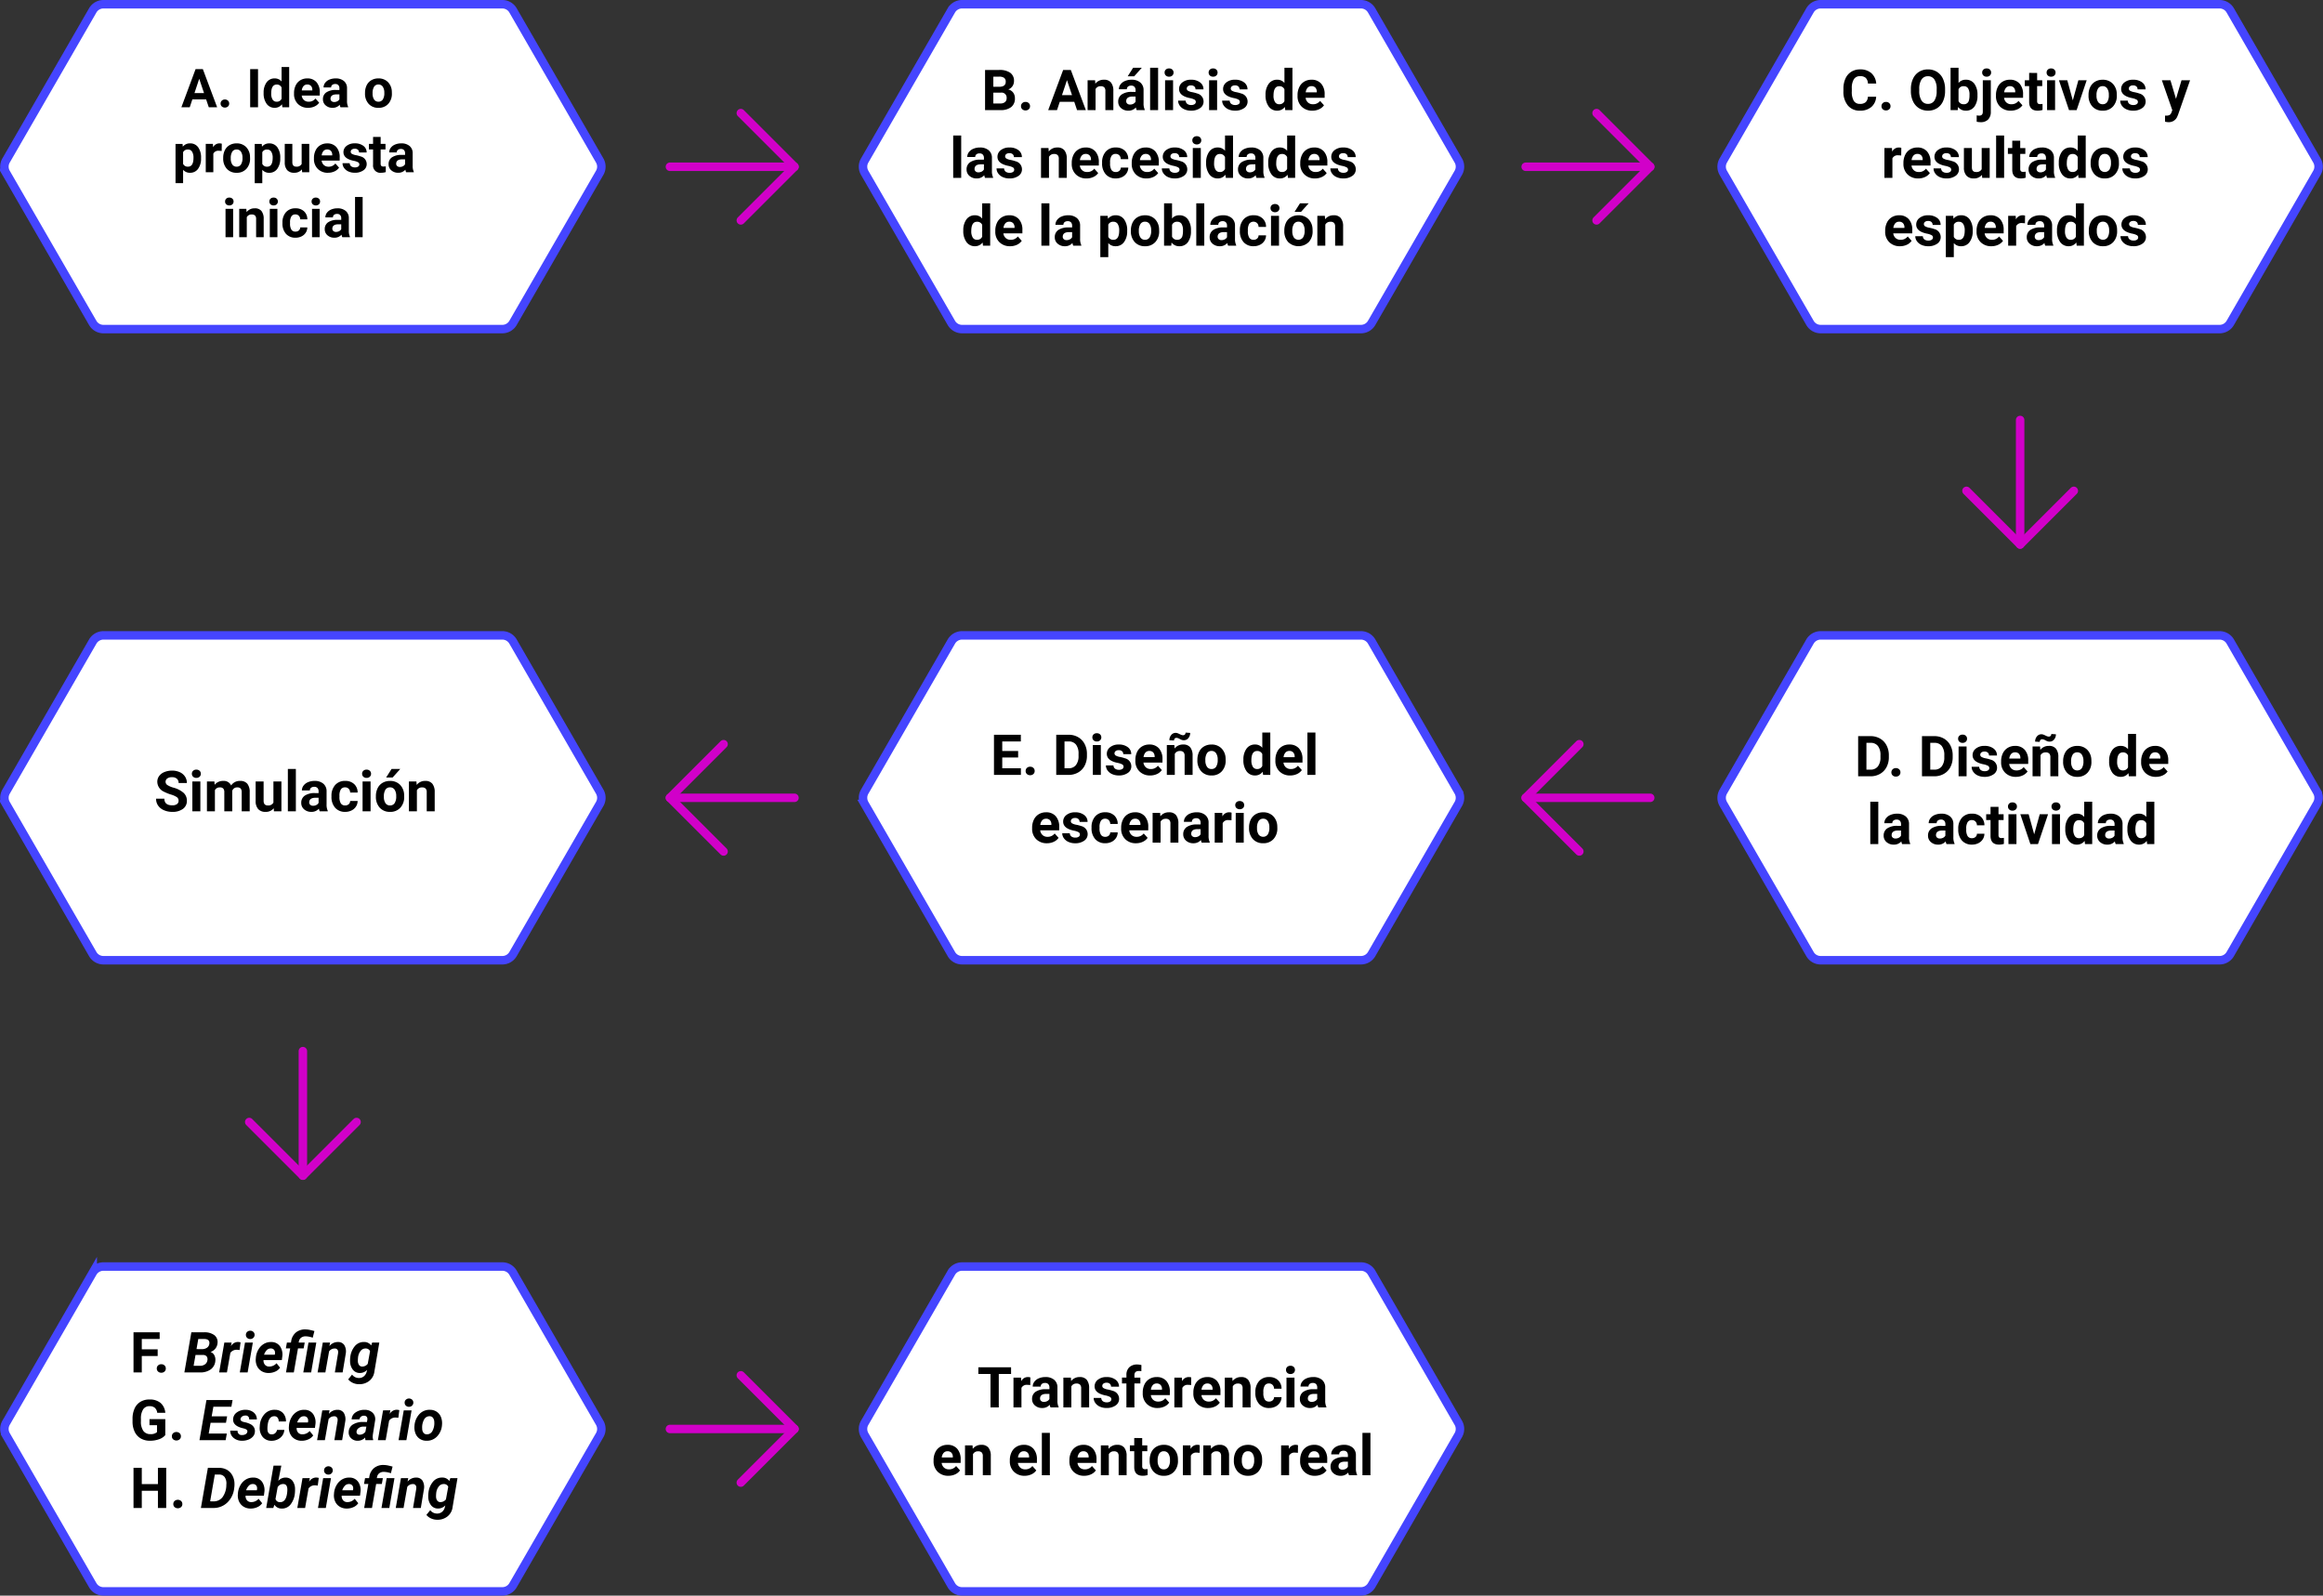 <svg xmlns="http://www.w3.org/2000/svg" width="822.389" height="565.012" viewBox="0 0 822.389 565.012">
  <rect x="0" y="0" width="822.389" height="565.012" fill="#333333" stroke="none"/>
  <g id="Grupo_240998" data-name="Grupo 240998" transform="translate(-388.437 -24952.16)">
    <path id="Trazado_200984" data-name="Trazado 200984" d="M697,269.828a4.369,4.369,0,0,1,3.775,2.178l30.69,53.155a4.38,4.38,0,0,1,0,4.361l-30.688,53.152a4.372,4.372,0,0,1-3.776,2.18H555.767a4.37,4.37,0,0,1-3.775-2.178L521.3,329.521a4.377,4.377,0,0,1,0-4.361l30.688-53.152a4.368,4.368,0,0,1,3.775-2.18Z" transform="translate(477.217 24907.324)" fill="#fff" stroke="#4545ff" stroke-miterlimit="10" stroke-width="3"/>
    <path id="Trazado_200985" data-name="Trazado 200985" d="M697,129.266a4.364,4.364,0,0,1,3.775,2.178l30.69,53.155a4.378,4.378,0,0,1,0,4.36l-30.688,53.153a4.37,4.37,0,0,1-3.776,2.18H555.765a4.365,4.365,0,0,1-3.773-2.18L521.3,188.959a4.377,4.377,0,0,1,0-4.361l30.688-53.152a4.366,4.366,0,0,1,3.775-2.18Z" transform="translate(477.216 24824.395)" fill="#fff" stroke="#4545ff" stroke-miterlimit="10" stroke-width="3"/>
    <path id="Trazado_200986" data-name="Trazado 200986" d="M505.825,410.39a4.367,4.367,0,0,1,3.773,2.178l30.69,53.155a4.377,4.377,0,0,1,0,4.361L509.6,523.237a4.369,4.369,0,0,1-3.775,2.18H364.589a4.367,4.367,0,0,1-3.773-2.178l-30.69-53.155a4.366,4.366,0,0,1,0-4.36l30.687-53.153a4.37,4.37,0,0,1,3.775-2.18Z" transform="translate(364.424 24990.256)" fill="#fff" stroke="#4545ff" stroke-miterlimit="10" stroke-width="3"/>
    <path id="Trazado_200987" data-name="Trazado 200987" d="M505.827,269.828a4.367,4.367,0,0,1,3.773,2.178l30.69,53.155a4.376,4.376,0,0,1,0,4.361L509.6,382.674a4.369,4.369,0,0,1-3.775,2.18H364.591a4.367,4.367,0,0,1-3.773-2.178l-30.69-53.155a4.369,4.369,0,0,1,0-4.361l30.687-53.152a4.369,4.369,0,0,1,3.775-2.18Z" transform="translate(364.425 24907.324)" fill="#fff" stroke="#4545ff" stroke-miterlimit="10" stroke-width="3"/>
    <path id="Trazado_200988" data-name="Trazado 200988" d="M505.825,129.266a4.364,4.364,0,0,1,3.773,2.178l30.69,53.155a4.374,4.374,0,0,1,0,4.36L509.6,242.112a4.369,4.369,0,0,1-3.775,2.18H364.589a4.365,4.365,0,0,1-3.773-2.18l-30.69-53.153a4.369,4.369,0,0,1,0-4.361l30.687-53.152a4.366,4.366,0,0,1,3.775-2.18Z" transform="translate(364.424 24824.395)" fill="#fff" stroke="#4545ff" stroke-miterlimit="10" stroke-width="3"/>
    <path id="Trazado_200989" data-name="Trazado 200989" d="M314.649,410.39a4.367,4.367,0,0,1,3.773,2.178l30.692,53.155a4.38,4.38,0,0,1,0,4.361l-30.69,53.152a4.37,4.37,0,0,1-3.775,2.18H173.414a4.368,4.368,0,0,1-3.775-2.178l-30.69-53.155a4.374,4.374,0,0,1,0-4.36l30.687-53.153a4.37,4.37,0,0,1,3.776-2.18Z" transform="translate(251.632 24990.256)" fill="#fff" stroke="#4545ff" stroke-miterlimit="10" stroke-width="3"/>
    <path id="Trazado_200990" data-name="Trazado 200990" d="M314.651,269.828a4.367,4.367,0,0,1,3.773,2.178l30.69,53.155a4.373,4.373,0,0,1,0,4.361l-30.688,53.152a4.37,4.37,0,0,1-3.775,2.18H173.415a4.367,4.367,0,0,1-3.773-2.178l-30.69-53.155a4.377,4.377,0,0,1,0-4.361l30.687-53.152a4.37,4.37,0,0,1,3.775-2.18Z" transform="translate(251.633 24907.324)" fill="#fff" stroke="#4545ff" stroke-miterlimit="10" stroke-width="3"/>
    <path id="Trazado_200991" data-name="Trazado 200991" d="M314.649,129.266a4.364,4.364,0,0,1,3.773,2.178L349.113,184.6a4.378,4.378,0,0,1,0,4.36l-30.69,53.153a4.37,4.37,0,0,1-3.775,2.18H173.414a4.366,4.366,0,0,1-3.775-2.18l-30.69-53.153a4.377,4.377,0,0,1,0-4.361l30.687-53.152a4.367,4.367,0,0,1,3.776-2.18Z" transform="translate(251.632 24824.395)" fill="#fff" stroke="#4545ff" stroke-miterlimit="10" stroke-width="3"/>
    <path id="Trazado_233378" data-name="Trazado 233378" d="M-31.139-2.783h-4.88L-36.947,0h-2.959l5.028-13.508H-32.3L-27.243,0H-30.2Zm-4.128-2.254h3.377l-1.7-5.056Zm9.25,3.72a1.35,1.35,0,0,1,.431-1.039,1.531,1.531,0,0,1,1.081-.4,1.543,1.543,0,0,1,1.09.4,1.35,1.35,0,0,1,.431,1.039,1.331,1.331,0,0,1-.427,1.025A1.55,1.55,0,0,1-24.506.1a1.537,1.537,0,0,1-1.085-.394A1.331,1.331,0,0,1-26.018-1.317ZM-12.77,0h-2.783V-13.508h2.783Zm1.985-5.093A6.049,6.049,0,0,1-9.732-8.832a3.417,3.417,0,0,1,2.881-1.392A3.074,3.074,0,0,1-4.43-9.129V-14.25h2.69V0H-4.161l-.13-1.067A3.155,3.155,0,0,1-6.87.186a3.407,3.407,0,0,1-2.844-1.4A6.244,6.244,0,0,1-10.785-5.093Zm2.681.2a3.963,3.963,0,0,0,.492,2.165,1.6,1.6,0,0,0,1.429.753A1.794,1.794,0,0,0-4.43-3.026V-6.994a1.768,1.768,0,0,0-1.735-1.05Q-8.1-8.043-8.1-4.894ZM4.959.186A4.928,4.928,0,0,1,1.364-1.169,4.815,4.815,0,0,1-.023-4.778v-.26a6.064,6.064,0,0,1,.584-2.7A4.289,4.289,0,0,1,2.217-9.579a4.648,4.648,0,0,1,2.445-.645A4.166,4.166,0,0,1,7.9-8.925,5.278,5.278,0,0,1,9.087-5.242v1.095H2.7A2.491,2.491,0,0,0,3.479-2.57a2.37,2.37,0,0,0,1.656.594A2.894,2.894,0,0,0,7.556-3.1L8.874-1.624A4.025,4.025,0,0,1,7.241-.292,5.357,5.357,0,0,1,4.959.186ZM4.653-8.062a1.675,1.675,0,0,0-1.294.54,2.8,2.8,0,0,0-.635,1.547H6.452v-.214A2,2,0,0,0,5.97-7.573,1.729,1.729,0,0,0,4.653-8.062ZM16.426,0a2.977,2.977,0,0,1-.269-.9A3.244,3.244,0,0,1,13.624.186a3.564,3.564,0,0,1-2.445-.854A2.745,2.745,0,0,1,10.21-2.82,2.837,2.837,0,0,1,11.393-5.27a5.837,5.837,0,0,1,3.419-.863h1.234v-.575a1.654,1.654,0,0,0-.357-1.113,1.405,1.405,0,0,0-1.127-.417,1.6,1.6,0,0,0-1.062.325,1.1,1.1,0,0,0-.385.891H10.432a2.693,2.693,0,0,1,.538-1.614A3.557,3.557,0,0,1,12.492-9.8a5.545,5.545,0,0,1,2.208-.422,4.381,4.381,0,0,1,2.946.932,3.262,3.262,0,0,1,1.09,2.621v4.351a4.8,4.8,0,0,0,.4,2.162V0ZM14.208-1.865A2.309,2.309,0,0,0,15.3-2.129a1.737,1.737,0,0,0,.742-.71V-4.564h-1q-2.013,0-2.143,1.392l-.009.158a1.073,1.073,0,0,0,.353.826A1.369,1.369,0,0,0,14.208-1.865Zm10.9-3.247a5.953,5.953,0,0,1,.575-2.663A4.211,4.211,0,0,1,27.34-9.583a4.831,4.831,0,0,1,2.51-.64A4.571,4.571,0,0,1,33.167-8.98,4.989,4.989,0,0,1,34.6-5.6l.019.687a5.247,5.247,0,0,1-1.29,3.706,4.482,4.482,0,0,1-3.46,1.4A4.5,4.5,0,0,1,26.4-1.206a5.339,5.339,0,0,1-1.294-3.785Zm2.681.19a3.752,3.752,0,0,0,.538,2.188,1.775,1.775,0,0,0,1.54.757,1.779,1.779,0,0,0,1.521-.748,4.106,4.106,0,0,0,.547-2.393,3.715,3.715,0,0,0-.547-2.174,1.779,1.779,0,0,0-1.54-.771,1.75,1.75,0,0,0-1.521.767A4.175,4.175,0,0,0,27.79-4.921Zm-60.729,23a6.02,6.02,0,0,1-1.053,3.716,3.376,3.376,0,0,1-2.844,1.4,3.127,3.127,0,0,1-2.458-1.058v4.731h-2.681v-13.9h2.486l.093.983a3.151,3.151,0,0,1,2.542-1.169,3.4,3.4,0,0,1,2.885,1.373,6.183,6.183,0,0,1,1.03,3.785Zm-2.681-.195a3.951,3.951,0,0,0-.5-2.162,1.617,1.617,0,0,0-1.443-.761,1.756,1.756,0,0,0-1.735.965v4.11a1.786,1.786,0,0,0,1.753.993Q-35.62,21.024-35.62,17.879Zm9.982-2.4A7.284,7.284,0,0,0-26.6,15.4a1.964,1.964,0,0,0-1.995,1.03V23h-2.681V12.962h2.533l.074,1.2a2.484,2.484,0,0,1,2.236-1.382,2.809,2.809,0,0,1,.835.121Zm.538,2.412a5.953,5.953,0,0,1,.575-2.663,4.211,4.211,0,0,1,1.656-1.809,4.831,4.831,0,0,1,2.51-.64,4.571,4.571,0,0,1,3.317,1.243A4.989,4.989,0,0,1-15.609,17.4l.019.687a5.247,5.247,0,0,1-1.29,3.706,4.482,4.482,0,0,1-3.46,1.4,4.5,4.5,0,0,1-3.465-1.392A5.339,5.339,0,0,1-25.1,18.009Zm2.681.19a3.752,3.752,0,0,0,.538,2.188,1.775,1.775,0,0,0,1.54.757,1.779,1.779,0,0,0,1.521-.748,4.106,4.106,0,0,0,.547-2.393,3.715,3.715,0,0,0-.547-2.174,1.779,1.779,0,0,0-1.54-.771,1.75,1.75,0,0,0-1.521.767A4.175,4.175,0,0,0-22.419,18.079Zm17.516,0a6.02,6.02,0,0,1-1.053,3.716,3.376,3.376,0,0,1-2.844,1.4,3.127,3.127,0,0,1-2.458-1.058v4.731h-2.681v-13.9h2.486l.093.983a3.151,3.151,0,0,1,2.542-1.169,3.4,3.4,0,0,1,2.885,1.373A6.183,6.183,0,0,1-4.9,17.935Zm-2.681-.195a3.951,3.951,0,0,0-.5-2.162,1.617,1.617,0,0,0-1.443-.761,1.756,1.756,0,0,0-1.735.965v4.11a1.786,1.786,0,0,0,1.753.993Q-7.584,21.024-7.584,17.879Zm10.354,4.1A3.362,3.362,0,0,1,.023,23.186a3.171,3.171,0,0,1-2.463-.928,3.96,3.96,0,0,1-.867-2.718V12.962H-.626v6.492q0,1.57,1.429,1.57a1.936,1.936,0,0,0,1.874-.947V12.962h2.69V23H2.844Zm9.24,1.206a4.928,4.928,0,0,1-3.595-1.354,4.815,4.815,0,0,1-1.387-3.609v-.26a6.064,6.064,0,0,1,.584-2.7,4.289,4.289,0,0,1,1.656-1.837,4.648,4.648,0,0,1,2.445-.645,4.166,4.166,0,0,1,3.242,1.3,5.278,5.278,0,0,1,1.183,3.683v1.095H9.746a2.491,2.491,0,0,0,.784,1.577,2.37,2.37,0,0,0,1.656.594A2.894,2.894,0,0,0,14.607,19.9l1.317,1.475a4.025,4.025,0,0,1-1.633,1.331A5.357,5.357,0,0,1,12.01,23.186ZM11.7,14.938a1.675,1.675,0,0,0-1.294.54,2.8,2.8,0,0,0-.635,1.547H13.5v-.214a2,2,0,0,0-.482-1.384A1.729,1.729,0,0,0,11.7,14.938ZM23.1,20.226a.864.864,0,0,0-.487-.775,5.533,5.533,0,0,0-1.563-.506q-3.581-.751-3.581-3.043a2.758,2.758,0,0,1,1.109-2.231,4.472,4.472,0,0,1,2.9-.9,4.813,4.813,0,0,1,3.057.9,2.836,2.836,0,0,1,1.146,2.338H22.994a1.3,1.3,0,0,0-.371-.951,1.57,1.57,0,0,0-1.16-.376,1.6,1.6,0,0,0-1.048.306.966.966,0,0,0-.371.779.826.826,0,0,0,.422.719,4.342,4.342,0,0,0,1.424.473,11.631,11.631,0,0,1,1.688.45,2.774,2.774,0,0,1,2.125,2.7,2.618,2.618,0,0,1-1.178,2.222,5.083,5.083,0,0,1-3.043.849,5.309,5.309,0,0,1-2.24-.45A3.759,3.759,0,0,1,17.706,21.5a2.867,2.867,0,0,1-.557-1.693h2.542A1.4,1.4,0,0,0,20.22,20.9a2.1,2.1,0,0,0,1.317.38,1.941,1.941,0,0,0,1.164-.292A.909.909,0,0,0,23.1,20.226Zm7.542-9.732v2.468h1.716v1.967H30.638v5.01a1.2,1.2,0,0,0,.213.8,1.072,1.072,0,0,0,.816.241,4.276,4.276,0,0,0,.789-.065v2.032a5.52,5.52,0,0,1-1.624.241,2.56,2.56,0,0,1-2.876-2.848V14.929H26.491V12.962h1.466V10.494ZM39.665,23a2.977,2.977,0,0,1-.269-.9,3.244,3.244,0,0,1-2.533,1.085,3.564,3.564,0,0,1-2.445-.854,2.745,2.745,0,0,1-.969-2.152,2.837,2.837,0,0,1,1.183-2.449,5.837,5.837,0,0,1,3.419-.863h1.234v-.575a1.654,1.654,0,0,0-.357-1.113,1.405,1.405,0,0,0-1.127-.417,1.6,1.6,0,0,0-1.062.325,1.1,1.1,0,0,0-.385.891H33.672a2.693,2.693,0,0,1,.538-1.614A3.557,3.557,0,0,1,35.732,13.2a5.545,5.545,0,0,1,2.208-.422,4.381,4.381,0,0,1,2.946.932,3.262,3.262,0,0,1,1.09,2.621v4.351a4.8,4.8,0,0,0,.4,2.162V23Zm-2.217-1.865a2.309,2.309,0,0,0,1.095-.264,1.737,1.737,0,0,0,.742-.71V18.436h-1q-2.013,0-2.143,1.392l-.009.158a1.073,1.073,0,0,0,.353.826A1.369,1.369,0,0,0,37.448,21.135ZM-21.584,46h-2.69V35.962h2.69Zm-2.848-12.636a1.32,1.32,0,0,1,.4-.993,1.516,1.516,0,0,1,1.1-.39,1.52,1.52,0,0,1,1.095.39,1.313,1.313,0,0,1,.408.993,1.316,1.316,0,0,1-.413,1,1.523,1.523,0,0,1-1.09.39,1.523,1.523,0,0,1-1.09-.39A1.316,1.316,0,0,1-24.432,33.364Zm7.524,2.6.083,1.16a3.5,3.5,0,0,1,2.885-1.345,2.913,2.913,0,0,1,2.375.937,4.372,4.372,0,0,1,.8,2.8V46h-2.681V39.58a1.739,1.739,0,0,0-.371-1.239,1.661,1.661,0,0,0-1.234-.385,1.844,1.844,0,0,0-1.7.965V46h-2.681V35.962ZM-5.905,46H-8.6V35.962h2.69ZM-8.753,33.364a1.32,1.32,0,0,1,.4-.993,1.516,1.516,0,0,1,1.1-.39,1.52,1.52,0,0,1,1.095.39,1.313,1.313,0,0,1,.408.993,1.316,1.316,0,0,1-.413,1,1.523,1.523,0,0,1-1.09.39,1.523,1.523,0,0,1-1.09-.39A1.316,1.316,0,0,1-8.753,33.364ZM.478,44.024a1.759,1.759,0,0,0,1.206-.408,1.43,1.43,0,0,0,.482-1.085H4.68A3.439,3.439,0,0,1,4.124,44.4a3.673,3.673,0,0,1-1.5,1.317,4.689,4.689,0,0,1-2.1.469,4.358,4.358,0,0,1-3.4-1.368,5.415,5.415,0,0,1-1.243-3.781V40.86a5.353,5.353,0,0,1,1.234-3.7A4.307,4.307,0,0,1,.506,35.776a4.222,4.222,0,0,1,3.02,1.072A3.794,3.794,0,0,1,4.68,39.7H2.166a1.842,1.842,0,0,0-.482-1.273,1.608,1.608,0,0,0-1.225-.49,1.615,1.615,0,0,0-1.415.683,3.958,3.958,0,0,0-.478,2.216v.279a4.008,4.008,0,0,0,.473,2.23A1.635,1.635,0,0,0,.478,44.024ZM9.041,46H6.35V35.962h2.69ZM6.193,33.364a1.32,1.32,0,0,1,.4-.993,1.516,1.516,0,0,1,1.1-.39,1.52,1.52,0,0,1,1.095.39,1.417,1.417,0,0,1,0,1.995,1.523,1.523,0,0,1-1.09.39,1.523,1.523,0,0,1-1.09-.39A1.316,1.316,0,0,1,6.193,33.364ZM17.066,46a2.977,2.977,0,0,1-.269-.9,3.244,3.244,0,0,1-2.533,1.085,3.564,3.564,0,0,1-2.445-.854,2.745,2.745,0,0,1-.969-2.152,2.837,2.837,0,0,1,1.183-2.449,5.837,5.837,0,0,1,3.419-.863h1.234v-.575a1.654,1.654,0,0,0-.357-1.113,1.405,1.405,0,0,0-1.127-.417,1.6,1.6,0,0,0-1.062.325,1.1,1.1,0,0,0-.385.891H11.073a2.693,2.693,0,0,1,.538-1.614A3.557,3.557,0,0,1,13.132,36.2a5.545,5.545,0,0,1,2.208-.422,4.381,4.381,0,0,1,2.946.932,3.262,3.262,0,0,1,1.09,2.621v4.351a4.8,4.8,0,0,0,.4,2.162V46Zm-2.217-1.865a2.309,2.309,0,0,0,1.095-.264,1.737,1.737,0,0,0,.742-.71V41.436h-1q-2.013,0-2.143,1.392l-.009.158a1.073,1.073,0,0,0,.353.826A1.369,1.369,0,0,0,14.848,44.135ZM24.265,46h-2.69V31.75h2.69Z" transform="translate(492.554 24990.148)"/>
    <path id="Trazado_233379" data-name="Trazado 233379" d="M-41.543-3.73A1.5,1.5,0,0,0-42.129-5a7.685,7.685,0,0,0-2.109-.937,14.953,14.953,0,0,1-2.412-.972,3.941,3.941,0,0,1-2.422-3.525,3.434,3.434,0,0,1,.649-2.056,4.236,4.236,0,0,1,1.865-1.411,7.021,7.021,0,0,1,2.729-.508,6.39,6.39,0,0,1,2.715.552A4.323,4.323,0,0,1-39.263-12.3,4.076,4.076,0,0,1-38.6-10.02h-2.93a1.917,1.917,0,0,0-.615-1.519,2.529,2.529,0,0,0-1.729-.542,2.7,2.7,0,0,0-1.67.454,1.432,1.432,0,0,0-.6,1.2,1.372,1.372,0,0,0,.7,1.162,7.889,7.889,0,0,0,2.056.879,8.882,8.882,0,0,1,3.643,1.865A3.715,3.715,0,0,1-38.6-3.75,3.422,3.422,0,0,1-40-.854,6.113,6.113,0,0,1-43.76.2a7.26,7.26,0,0,1-2.988-.6A4.729,4.729,0,0,1-48.8-2.051a4.214,4.214,0,0,1-.708-2.422h2.939q0,2.354,2.813,2.354a2.736,2.736,0,0,0,1.631-.425A1.382,1.382,0,0,0-41.543-3.73ZM-33.828,0H-36.66V-10.566h2.832Zm-3-13.3a1.39,1.39,0,0,1,.425-1.045,1.6,1.6,0,0,1,1.157-.41,1.6,1.6,0,0,1,1.152.41,1.382,1.382,0,0,1,.43,1.045,1.386,1.386,0,0,1-.435,1.055,1.6,1.6,0,0,1-1.147.41,1.6,1.6,0,0,1-1.147-.41A1.386,1.386,0,0,1-36.826-13.3Zm7.969,2.734.088,1.182a3.713,3.713,0,0,1,3.037-1.377,2.818,2.818,0,0,1,2.8,1.611,3.628,3.628,0,0,1,3.174-1.611,3.152,3.152,0,0,1,2.559,1,4.6,4.6,0,0,1,.84,3.013V0h-2.832V-6.738a2.012,2.012,0,0,0-.352-1.313,1.558,1.558,0,0,0-1.24-.415,1.761,1.761,0,0,0-1.758,1.211L-22.529,0h-2.822V-6.729a1.988,1.988,0,0,0-.361-1.328,1.573,1.573,0,0,0-1.23-.41,1.829,1.829,0,0,0-1.738,1V0H-31.5V-10.566Zm21,9.492A3.539,3.539,0,0,1-10.752.2a3.338,3.338,0,0,1-2.593-.977,4.169,4.169,0,0,1-.913-2.861v-6.924h2.822v6.834q0,1.652,1.5,1.652a2.038,2.038,0,0,0,1.973-1v-7.489h2.832V0H-7.783ZM-.02,0H-2.852V-15H-.02ZM8.428,0a3.134,3.134,0,0,1-.283-.947A3.415,3.415,0,0,1,5.479.2,3.752,3.752,0,0,1,2.905-.7,2.89,2.89,0,0,1,1.885-2.969,2.986,2.986,0,0,1,3.13-5.547a6.144,6.144,0,0,1,3.6-.908h1.3v-.605a1.741,1.741,0,0,0-.376-1.172,1.479,1.479,0,0,0-1.187-.439,1.682,1.682,0,0,0-1.118.342,1.161,1.161,0,0,0-.405.938H2.119a2.835,2.835,0,0,1,.566-1.7,3.744,3.744,0,0,1,1.6-1.226,5.837,5.837,0,0,1,2.324-.444,4.611,4.611,0,0,1,3.1.981,3.433,3.433,0,0,1,1.147,2.759v4.58a5.052,5.052,0,0,0,.42,2.275V0ZM6.094-1.963a2.431,2.431,0,0,0,1.152-.278,1.828,1.828,0,0,0,.781-.747V-4.8H6.973Q4.854-4.8,4.717-3.34l-.01.166a1.13,1.13,0,0,0,.371.869A1.441,1.441,0,0,0,6.094-1.963ZM17.422-2.08a1.851,1.851,0,0,0,1.27-.43A1.506,1.506,0,0,0,19.2-3.652h2.646a3.62,3.62,0,0,1-.586,1.968A3.866,3.866,0,0,1,19.683-.3,4.936,4.936,0,0,1,17.471.2,4.587,4.587,0,0,1,13.9-1.245a5.7,5.7,0,0,1-1.309-3.979V-5.41a5.635,5.635,0,0,1,1.3-3.9,4.534,4.534,0,0,1,3.564-1.455A4.444,4.444,0,0,1,20.63-9.634a3.994,3.994,0,0,1,1.216,3H19.2a1.939,1.939,0,0,0-.508-1.34A1.693,1.693,0,0,0,17.4-8.486a1.7,1.7,0,0,0-1.489.719,4.166,4.166,0,0,0-.5,2.333v.293a4.219,4.219,0,0,0,.5,2.347A1.721,1.721,0,0,0,17.422-2.08ZM26.436,0H23.6V-10.566h2.832Zm-3-13.3a1.39,1.39,0,0,1,.425-1.045,1.6,1.6,0,0,1,1.157-.41,1.6,1.6,0,0,1,1.152.41A1.382,1.382,0,0,1,26.6-13.3a1.386,1.386,0,0,1-.435,1.055,1.6,1.6,0,0,1-1.147.41,1.6,1.6,0,0,1-1.147-.41A1.386,1.386,0,0,1,23.438-13.3Zm4.883,7.92a6.266,6.266,0,0,1,.605-2.8,4.432,4.432,0,0,1,1.743-1.9,5.086,5.086,0,0,1,2.642-.674A4.812,4.812,0,0,1,36.8-9.453,5.252,5.252,0,0,1,38.311-5.9l.02.723a5.523,5.523,0,0,1-1.357,3.9A4.718,4.718,0,0,1,33.33.2,4.742,4.742,0,0,1,29.683-1.27,5.62,5.62,0,0,1,28.32-5.254Zm2.822.2a3.95,3.95,0,0,0,.566,2.3,1.868,1.868,0,0,0,1.621.8,1.873,1.873,0,0,0,1.6-.787,4.322,4.322,0,0,0,.576-2.518,3.91,3.91,0,0,0-.576-2.289,1.873,1.873,0,0,0-1.621-.812,1.842,1.842,0,0,0-1.6.807A4.395,4.395,0,0,0,31.143-5.181ZM33.867-15h3.076l-2.705,3.027H31.943Zm8.8,4.434.088,1.221a3.689,3.689,0,0,1,3.037-1.416,3.066,3.066,0,0,1,2.5.986,4.6,4.6,0,0,1,.84,2.949V0H46.309V-6.758a1.831,1.831,0,0,0-.391-1.3,1.749,1.749,0,0,0-1.3-.405,1.942,1.942,0,0,0-1.787,1.016V0H40.01V-10.566Z" transform="translate(493.197 25239.447)"/>
    <path id="Trazado_233380" data-name="Trazado 233380" d="M9.824-5.811H4.2V0H1.27V-14.219h9.258v2.373H4.2v3.672H9.824ZM9.512-1.387A1.421,1.421,0,0,1,9.966-2.48,1.611,1.611,0,0,1,11.1-2.9a1.624,1.624,0,0,1,1.147.42,1.421,1.421,0,0,1,.454,1.094,1.4,1.4,0,0,1-.449,1.079A1.631,1.631,0,0,1,11.1.107,1.618,1.618,0,0,1,9.961-.308,1.4,1.4,0,0,1,9.512-1.387ZM19.277,0l2.471-14.219,4.434.01A5.881,5.881,0,0,1,29.893-13.2a3.11,3.11,0,0,1,1.123,2.8,3.581,3.581,0,0,1-2.49,3.154,2.389,2.389,0,0,1,1.318,1.1,3.288,3.288,0,0,1,.4,1.9,4.114,4.114,0,0,1-1.577,3.13A6.255,6.255,0,0,1,24.736,0Zm3.945-6.191-.674,3.838,2.256.01a2.909,2.909,0,0,0,1.768-.522,2.073,2.073,0,0,0,.85-1.411,1.752,1.752,0,0,0-.239-1.372,1.586,1.586,0,0,0-1.265-.532Zm.352-2.07,1.943.02A3.094,3.094,0,0,0,27.29-8.75a1.969,1.969,0,0,0,.825-1.357q.244-1.719-1.807-1.729l-2.109-.01Zm15.244.342a5.686,5.686,0,0,0-.928-.1,2.67,2.67,0,0,0-2.334,1.1L34.336,0H31.582l1.836-10.566,2.588-.01-.254,1.289a2.906,2.906,0,0,1,2.461-1.494,4.017,4.017,0,0,1,.957.137ZM41.67,0H38.9l1.836-10.566h2.773Zm-.615-13.252a1.376,1.376,0,0,1,.43-1.084,1.512,1.512,0,0,1,1.084-.43,1.519,1.519,0,0,1,1.084.381,1.37,1.37,0,0,1,.479,1.035,1.415,1.415,0,0,1-.405,1.055,1.519,1.519,0,0,1-1.108.469,1.544,1.544,0,0,1-1.079-.371A1.363,1.363,0,0,1,41.055-13.252ZM49.023.2a4.6,4.6,0,0,1-2.456-.679,4.115,4.115,0,0,1-1.6-1.836,5.117,5.117,0,0,1-.41-2.573l.029-.391a6.831,6.831,0,0,1,.9-2.832A5.427,5.427,0,0,1,47.422-10.1a4.784,4.784,0,0,1,2.617-.659,3.655,3.655,0,0,1,3.091,1.5,5.146,5.146,0,0,1,.8,3.7l-.156,1.2H47.295a2.267,2.267,0,0,0,.5,1.641,1.9,1.9,0,0,0,1.465.635,3.379,3.379,0,0,0,2.637-1.172l1.26,1.563a3.919,3.919,0,0,1-1.719,1.4A5.621,5.621,0,0,1,49.023.2ZM49.9-8.486a1.957,1.957,0,0,0-1.353.479,4.2,4.2,0,0,0-1.06,1.729h3.789l.059-.254a2.588,2.588,0,0,0,.01-.742,1.418,1.418,0,0,0-.479-.884A1.5,1.5,0,0,0,49.9-8.486ZM55.254,0l1.475-8.5H55.2l.371-2.07h1.426l.088-.508a4.966,4.966,0,0,1,1.689-3.081,5.12,5.12,0,0,1,3.408-1.069,8.294,8.294,0,0,1,1.587.19q.776.171,1.548.386l-.6,2.354a8.047,8.047,0,0,0-2.49-.488,2.6,2.6,0,0,0-1.592.464,2.131,2.131,0,0,0-.811,1.3l-.088.449h2.139L61.5-8.5H59.492L58.018,0Zm8.9,0H61.377l1.836-10.566h2.764Zm6.7-10.576-.234,1.25a3.8,3.8,0,0,1,3.076-1.436A2.535,2.535,0,0,1,75.9-9.668a4.407,4.407,0,0,1,.518,2.949L75.3,0H72.549l1.133-6.748a3.16,3.16,0,0,0,.02-.693,1.118,1.118,0,0,0-1.25-1.025,2.37,2.37,0,0,0-1.943,1.006L69.189,0H66.436l1.836-10.566Zm7.139,5.283a7.311,7.311,0,0,1,1.6-3.979,4.052,4.052,0,0,1,3.286-1.5,2.963,2.963,0,0,1,2.52,1.221l.361-1.025,2.529.01L86.553-.361a4.979,4.979,0,0,1-1.8,3.34,5.589,5.589,0,0,1-3.75,1.191,5.21,5.21,0,0,1-2.09-.474,4.469,4.469,0,0,1-1.641-1.245L78.643.771a2.936,2.936,0,0,0,2.3,1.2,2.707,2.707,0,0,0,1.836-.562A3,3,0,0,0,83.818-.283l.156-.635A3.436,3.436,0,0,1,81.387.2,3.035,3.035,0,0,1,78.936-.952a4.934,4.934,0,0,1-1-2.935A9.862,9.862,0,0,1,77.988-5.293Zm2.705,1.159a2.525,2.525,0,0,0,.386,1.472A1.35,1.35,0,0,0,82.2-2.08a2.466,2.466,0,0,0,1.992-.959l.82-4.479a1.62,1.62,0,0,0-1.553-.959,2.16,2.16,0,0,0-1.787.851,4.451,4.451,0,0,0-.918,2.338A10.269,10.269,0,0,0,80.693-4.134ZM12.52,22.2a5.085,5.085,0,0,1-2.236,1.47,9.365,9.365,0,0,1-3.2.522,6.345,6.345,0,0,1-3.237-.806,5.374,5.374,0,0,1-2.148-2.339,8.232,8.232,0,0,1-.776-3.6V16.48a8.742,8.742,0,0,1,.718-3.687,5.31,5.31,0,0,1,2.07-2.383,5.964,5.964,0,0,1,3.169-.825,5.939,5.939,0,0,1,3.955,1.206A5.154,5.154,0,0,1,12.52,14.3H9.668A2.835,2.835,0,0,0,8.8,12.516a2.76,2.76,0,0,0-1.841-.566,2.6,2.6,0,0,0-2.275,1.123,5.905,5.905,0,0,0-.791,3.34v.908a5.622,5.622,0,0,0,.85,3.379,2.909,2.909,0,0,0,2.49,1.143,3.25,3.25,0,0,0,2.354-.7V18.688H6.924V16.529h5.6Zm2.334.41a1.421,1.421,0,0,1,.454-1.094,1.764,1.764,0,0,1,2.285,0,1.421,1.421,0,0,1,.454,1.094,1.4,1.4,0,0,1-.449,1.079,1.794,1.794,0,0,1-2.295,0A1.4,1.4,0,0,1,14.854,22.613ZM34,17.838H28.555l-.664,3.809H34.3L33.887,24H24.619L27.09,9.781h9.248l-.42,2.373H29.541l-.6,3.389h5.469Zm7.568,3.184q.156-.781-1.084-1.133l-.889-.225q-3.154-.869-3.066-3.066a3.035,3.035,0,0,1,1.323-2.437,4.927,4.927,0,0,1,3.071-.923,4.42,4.42,0,0,1,2.891.947,3.121,3.121,0,0,1,1.123,2.471l-2.734-.01a1.2,1.2,0,0,0-1.348-1.377,1.939,1.939,0,0,0-1.118.322,1.327,1.327,0,0,0-.581.869q-.146.781,1.182,1.1l.391.088a7.856,7.856,0,0,1,2.061.737,3.11,3.11,0,0,1,1.1,1.03,2.55,2.55,0,0,1,.356,1.475,2.814,2.814,0,0,1-.649,1.758,3.975,3.975,0,0,1-1.7,1.162,5.92,5.92,0,0,1-2.271.381,4.461,4.461,0,0,1-2.93-1.011,3.259,3.259,0,0,1-1.191-2.563l2.6.02a1.428,1.428,0,0,0,1.621,1.533,2.306,2.306,0,0,0,1.255-.312A1.234,1.234,0,0,0,41.572,21.021Zm8.574.908a1.809,1.809,0,0,0,1.27-.415,2.04,2.04,0,0,0,.664-1.157l2.588-.01a3.8,3.8,0,0,1-.7,2,4.242,4.242,0,0,1-1.68,1.387,4.808,4.808,0,0,1-2.212.469,3.9,3.9,0,0,1-3.047-1.328,4.956,4.956,0,0,1-1.084-3.457l.029-.537.01-.107a6.605,6.605,0,0,1,1.738-4.087,4.7,4.7,0,0,1,3.643-1.45A3.809,3.809,0,0,1,54.2,14.405a4.122,4.122,0,0,1,1.03,2.974H52.666a2.163,2.163,0,0,0-.371-1.338,1.41,1.41,0,0,0-1.113-.527q-1.973-.059-2.393,2.881a9.728,9.728,0,0,0-.107,1.8Q48.779,21.9,50.146,21.93ZM60.752,24.2a4.6,4.6,0,0,1-2.456-.679,4.115,4.115,0,0,1-1.6-1.836,5.117,5.117,0,0,1-.41-2.573l.029-.391a6.831,6.831,0,0,1,.9-2.832A5.427,5.427,0,0,1,59.15,13.9a4.784,4.784,0,0,1,2.617-.659,3.655,3.655,0,0,1,3.091,1.5,5.146,5.146,0,0,1,.8,3.7l-.156,1.2H59.023a2.267,2.267,0,0,0,.5,1.641,1.9,1.9,0,0,0,1.465.635,3.379,3.379,0,0,0,2.637-1.172l1.26,1.563a3.919,3.919,0,0,1-1.719,1.4A5.621,5.621,0,0,1,60.752,24.2Zm.879-8.682a1.957,1.957,0,0,0-1.353.479,4.2,4.2,0,0,0-1.06,1.729h3.789l.059-.254a2.588,2.588,0,0,0,.01-.742,1.418,1.418,0,0,0-.479-.884A1.5,1.5,0,0,0,61.631,15.514Zm9.043-2.09-.234,1.25a3.8,3.8,0,0,1,3.076-1.436,2.535,2.535,0,0,1,2.207,1.094,4.407,4.407,0,0,1,.518,2.949L75.127,24H72.373l1.133-6.748a3.16,3.16,0,0,0,.02-.693,1.118,1.118,0,0,0-1.25-1.025,2.37,2.37,0,0,0-1.943,1.006L69.014,24H66.26L68.1,13.434ZM83.4,24a2.851,2.851,0,0,1-.107-.957A3.579,3.579,0,0,1,80.6,24.2a3.243,3.243,0,0,1-2.3-.9,2.733,2.733,0,0,1-.854-2.183,3.159,3.159,0,0,1,1.45-2.651,6.583,6.583,0,0,1,3.706-.923l1.289.02.137-.635a2.2,2.2,0,0,0,.029-.615,1.058,1.058,0,0,0-.347-.718,1.194,1.194,0,0,0-.786-.269,1.682,1.682,0,0,0-1.094.317,1.538,1.538,0,0,0-.576.972l-2.764.01a3.072,3.072,0,0,1,1.392-2.456,5.389,5.389,0,0,1,3.267-.923,3.9,3.9,0,0,1,2.813,1.069,3.128,3.128,0,0,1,.85,2.651L86,22.018l-.049.625a3.015,3.015,0,0,0,.166,1.172L86.1,24Zm-2.119-1.943a2.522,2.522,0,0,0,2.08-1.035L83.7,19.2l-.957-.01a2.674,2.674,0,0,0-2.2.928,1.615,1.615,0,0,0-.3.791.937.937,0,0,0,.22.835A1.113,1.113,0,0,0,81.279,22.057ZM95.02,16.08a5.686,5.686,0,0,0-.928-.1,2.67,2.67,0,0,0-2.334,1.1L90.537,24H87.783l1.836-10.566,2.588-.01-.254,1.289a2.906,2.906,0,0,1,2.461-1.494,4.017,4.017,0,0,1,.957.137ZM97.871,24H95.1l1.836-10.566h2.773Zm-.615-13.252a1.376,1.376,0,0,1,.43-1.084,1.653,1.653,0,0,1,2.168-.049,1.37,1.37,0,0,1,.479,1.035,1.415,1.415,0,0,1-.405,1.055,1.519,1.519,0,0,1-1.108.469,1.544,1.544,0,0,1-1.079-.371A1.363,1.363,0,0,1,97.256,10.748Zm8.994,2.49a4.238,4.238,0,0,1,2.407.718,4.042,4.042,0,0,1,1.484,1.924,5.952,5.952,0,0,1,.337,2.72,6.429,6.429,0,0,1-1.753,4.077,4.95,4.95,0,0,1-3.774,1.519,4.225,4.225,0,0,1-2.383-.708,4.027,4.027,0,0,1-1.484-1.909,5.821,5.821,0,0,1-.342-2.7,6.619,6.619,0,0,1,1.777-4.16A4.847,4.847,0,0,1,106.25,13.238Zm-2.783,6.644a2.438,2.438,0,0,0,.439,1.477,1.46,1.46,0,0,0,1.182.561,2.141,2.141,0,0,0,1.992-1.165,5.808,5.808,0,0,0,.674-3.164,2.652,2.652,0,0,0-.454-1.5,1.436,1.436,0,0,0-1.187-.58,2.143,2.143,0,0,0-1.968,1.155A5.748,5.748,0,0,0,103.467,19.882ZM12.842,48H9.912V41.906H4.2V48H1.27V33.781H4.2v5.762H9.912V33.781h2.93Zm2.52-1.387a1.421,1.421,0,0,1,.454-1.094,1.764,1.764,0,0,1,2.285,0,1.421,1.421,0,0,1,.454,1.094,1.4,1.4,0,0,1-.449,1.079,1.794,1.794,0,0,1-2.295,0A1.4,1.4,0,0,1,15.361,46.613ZM25.127,48,27.6,33.781l4.082.01a5.591,5.591,0,0,1,2.583.649,4.882,4.882,0,0,1,1.86,1.782,6.1,6.1,0,0,1,.859,2.617,8.639,8.639,0,0,1-.02,1.738l-.068.518a8.122,8.122,0,0,1-2.456,5.015A6.948,6.948,0,0,1,29.521,48Zm4.922-11.846L28.4,45.646l1.191.01a3.909,3.909,0,0,0,3.169-1.445,7.47,7.47,0,0,0,1.372-4.365l.02-.312a3.938,3.938,0,0,0-.615-2.471,2.349,2.349,0,0,0-1.924-.9ZM42.676,48.2a4.6,4.6,0,0,1-2.456-.679,4.115,4.115,0,0,1-1.6-1.836,5.117,5.117,0,0,1-.41-2.573l.029-.391a6.831,6.831,0,0,1,.9-2.832A5.427,5.427,0,0,1,41.074,37.9a4.784,4.784,0,0,1,2.617-.659,3.655,3.655,0,0,1,3.091,1.5,5.146,5.146,0,0,1,.8,3.7l-.156,1.2H40.947a2.267,2.267,0,0,0,.5,1.641,1.9,1.9,0,0,0,1.465.635,3.379,3.379,0,0,0,2.637-1.172l1.26,1.563a3.919,3.919,0,0,1-1.719,1.4A5.621,5.621,0,0,1,42.676,48.2Zm.879-8.682a1.957,1.957,0,0,0-1.353.479,4.2,4.2,0,0,0-1.06,1.729h3.789l.059-.254a2.588,2.588,0,0,0,.01-.742,1.418,1.418,0,0,0-.479-.884A1.5,1.5,0,0,0,43.555,39.514ZM58.4,42.746a7.577,7.577,0,0,1-1.523,4,3.791,3.791,0,0,1-3.184,1.455,2.946,2.946,0,0,1-2.539-1.348L50.752,48h-2.51l2.6-15H53.6l-1.064,5.4a3.292,3.292,0,0,1,2.578-1.162,2.981,2.981,0,0,1,2.407,1.1,4.862,4.862,0,0,1,.933,2.983A11.416,11.416,0,0,1,58.4,42.746Zm-2.734-.206a8.192,8.192,0,0,0,.059-1.293q-.107-1.7-1.406-1.734a2.292,2.292,0,0,0-2.021,1.107l-.762,4.212a1.572,1.572,0,0,0,1.582,1.1q2.031.059,2.49-2.958Zm10.83-2.46a5.685,5.685,0,0,0-.928-.1,2.67,2.67,0,0,0-2.334,1.1L62.012,48H59.258l1.836-10.566,2.588-.01-.254,1.289a2.906,2.906,0,0,1,2.461-1.494,4.017,4.017,0,0,1,.957.137ZM69.346,48H66.572l1.836-10.566h2.773ZM68.73,34.748a1.376,1.376,0,0,1,.43-1.084,1.653,1.653,0,0,1,2.168-.049,1.37,1.37,0,0,1,.479,1.035,1.415,1.415,0,0,1-.405,1.055,1.519,1.519,0,0,1-1.108.469,1.544,1.544,0,0,1-1.079-.371A1.363,1.363,0,0,1,68.73,34.748ZM76.7,48.2a4.6,4.6,0,0,1-2.456-.679,4.115,4.115,0,0,1-1.6-1.836,5.117,5.117,0,0,1-.41-2.573l.029-.391a6.831,6.831,0,0,1,.9-2.832A5.427,5.427,0,0,1,75.1,37.9a4.784,4.784,0,0,1,2.617-.659,3.655,3.655,0,0,1,3.091,1.5,5.146,5.146,0,0,1,.8,3.7l-.156,1.2H74.971a2.267,2.267,0,0,0,.5,1.641,1.9,1.9,0,0,0,1.465.635,3.379,3.379,0,0,0,2.637-1.172l1.26,1.563a3.919,3.919,0,0,1-1.719,1.4A5.621,5.621,0,0,1,76.7,48.2Zm.879-8.682a1.957,1.957,0,0,0-1.353.479,4.2,4.2,0,0,0-1.06,1.729h3.789l.059-.254a2.588,2.588,0,0,0,.01-.742,1.418,1.418,0,0,0-.479-.884A1.5,1.5,0,0,0,77.578,39.514ZM82.93,48,84.4,39.5H82.871l.371-2.07h1.426l.088-.508a4.966,4.966,0,0,1,1.689-3.081,5.12,5.12,0,0,1,3.408-1.069,8.293,8.293,0,0,1,1.587.19q.776.171,1.548.386l-.6,2.354a8.047,8.047,0,0,0-2.49-.488,2.6,2.6,0,0,0-1.592.464,2.131,2.131,0,0,0-.811,1.3l-.088.449h2.139L89.18,39.5H87.168L85.693,48Zm8.9,0H89.053l1.836-10.566h2.764Zm6.7-10.576-.234,1.25a3.8,3.8,0,0,1,3.076-1.436,2.535,2.535,0,0,1,2.207,1.094,4.407,4.407,0,0,1,.518,2.949L102.979,48h-2.754l1.133-6.748a3.16,3.16,0,0,0,.02-.693,1.118,1.118,0,0,0-1.25-1.025,2.37,2.37,0,0,0-1.943,1.006L96.865,48H94.111l1.836-10.566Zm7.139,5.283a7.311,7.311,0,0,1,1.6-3.979,4.052,4.052,0,0,1,3.286-1.5,2.963,2.963,0,0,1,2.52,1.221l.361-1.025,2.529.01-1.729,10.205a4.979,4.979,0,0,1-1.8,3.34,5.589,5.589,0,0,1-3.75,1.191,5.21,5.21,0,0,1-2.09-.474,4.469,4.469,0,0,1-1.641-1.245l1.367-1.68a2.936,2.936,0,0,0,2.3,1.2,2.707,2.707,0,0,0,1.836-.562,3,3,0,0,0,1.035-1.694l.156-.635a3.436,3.436,0,0,1-2.588,1.113,3.035,3.035,0,0,1-2.451-1.147,4.934,4.934,0,0,1-1-2.935A9.862,9.862,0,0,1,105.664,42.707Zm2.705,1.159a2.525,2.525,0,0,0,.386,1.472,1.35,1.35,0,0,0,1.118.582,2.466,2.466,0,0,0,1.992-.959l.82-4.479a1.62,1.62,0,0,0-1.553-.959,2.16,2.16,0,0,0-1.787.851,4.451,4.451,0,0,0-.918,2.338A10.269,10.269,0,0,0,108.369,43.866Z" transform="translate(434.434 25438.137)"/>
    <path id="Trazado_233381" data-name="Trazado 233381" d="M-59.731,0V-14.219h4.98a6.54,6.54,0,0,1,3.926.991,3.389,3.389,0,0,1,1.338,2.905,3.212,3.212,0,0,1-.537,1.841,3.1,3.1,0,0,1-1.494,1.167,3,3,0,0,1,1.724,1.1,3.262,3.262,0,0,1,.63,2.031,3.752,3.752,0,0,1-1.309,3.105A5.891,5.891,0,0,1-54.2,0Zm2.93-6.191v3.838h2.51a2.422,2.422,0,0,0,1.616-.493,1.691,1.691,0,0,0,.581-1.362,1.786,1.786,0,0,0-2.021-1.982Zm0-2.07h2.168q2.217-.039,2.217-1.768a1.633,1.633,0,0,0-.562-1.392,2.953,2.953,0,0,0-1.772-.425H-56.8Zm9.795,6.875a1.421,1.421,0,0,1,.454-1.094,1.611,1.611,0,0,1,1.138-.42,1.624,1.624,0,0,1,1.147.42,1.421,1.421,0,0,1,.454,1.094,1.4,1.4,0,0,1-.449,1.079,1.631,1.631,0,0,1-1.152.415,1.618,1.618,0,0,1-1.143-.415A1.4,1.4,0,0,1-47.007-1.387ZM-28.149-2.93h-5.137L-34.263,0h-3.115l5.293-14.219h2.715L-24.048,0h-3.115ZM-32.5-5.3h3.555l-1.787-5.322Zm11.719-5.264.088,1.221a3.689,3.689,0,0,1,3.037-1.416,3.066,3.066,0,0,1,2.5.986,4.6,4.6,0,0,1,.84,2.949V0h-2.822V-6.758a1.831,1.831,0,0,0-.391-1.3,1.749,1.749,0,0,0-1.3-.405A1.942,1.942,0,0,0-20.61-7.451V0h-2.822V-10.566ZM-6.05,0a3.134,3.134,0,0,1-.283-.947A3.415,3.415,0,0,1-9,.2a3.752,3.752,0,0,1-2.573-.9,2.89,2.89,0,0,1-1.021-2.266,2.986,2.986,0,0,1,1.245-2.578,6.144,6.144,0,0,1,3.6-.908h1.3v-.605a1.741,1.741,0,0,0-.376-1.172,1.479,1.479,0,0,0-1.187-.439,1.682,1.682,0,0,0-1.118.342,1.161,1.161,0,0,0-.405.938h-2.822a2.835,2.835,0,0,1,.566-1.7,3.744,3.744,0,0,1,1.6-1.226,5.837,5.837,0,0,1,2.324-.444,4.611,4.611,0,0,1,3.1.981A3.433,3.433,0,0,1-3.618-7.021v4.58A5.052,5.052,0,0,0-3.2-.166V0ZM-8.384-1.963a2.431,2.431,0,0,0,1.152-.278,1.828,1.828,0,0,0,.781-.747V-4.8H-7.5q-2.119,0-2.256,1.465l-.01.166A1.13,1.13,0,0,0-9.4-2.3,1.441,1.441,0,0,0-8.384-1.963ZM-7.31-15h3.076l-2.705,3.027H-9.233ZM1.528,0H-1.3V-15H1.528Zm5.3,0H4V-10.566H6.831Zm-3-13.3a1.39,1.39,0,0,1,.425-1.045,1.6,1.6,0,0,1,1.157-.41,1.6,1.6,0,0,1,1.152.41A1.382,1.382,0,0,1,7-13.3a1.386,1.386,0,0,1-.435,1.055,1.6,1.6,0,0,1-1.147.41,1.6,1.6,0,0,1-1.147-.41A1.386,1.386,0,0,1,3.833-13.3ZM14.878-2.92a.909.909,0,0,0-.513-.815,5.824,5.824,0,0,0-1.646-.532q-3.77-.791-3.77-3.2a2.9,2.9,0,0,1,1.167-2.349,4.708,4.708,0,0,1,3.052-.942,5.067,5.067,0,0,1,3.218.947,2.985,2.985,0,0,1,1.206,2.461H14.771a1.366,1.366,0,0,0-.391-1,1.653,1.653,0,0,0-1.221-.4,1.689,1.689,0,0,0-1.1.322,1.017,1.017,0,0,0-.391.82.87.87,0,0,0,.444.757,4.571,4.571,0,0,0,1.5.5,12.244,12.244,0,0,1,1.777.474,2.92,2.92,0,0,1,2.236,2.842A2.756,2.756,0,0,1,16.382-.7a5.35,5.35,0,0,1-3.2.894A5.588,5.588,0,0,1,10.82-.278,3.957,3.957,0,0,1,9.2-1.577a3.018,3.018,0,0,1-.586-1.782h2.676a1.473,1.473,0,0,0,.557,1.152,2.208,2.208,0,0,0,1.387.4,2.044,2.044,0,0,0,1.226-.308A.957.957,0,0,0,14.878-2.92ZM22.417,0H19.585V-10.566h2.832Zm-3-13.3a1.39,1.39,0,0,1,.425-1.045A1.6,1.6,0,0,1,21-14.756a1.6,1.6,0,0,1,1.152.41,1.382,1.382,0,0,1,.43,1.045,1.386,1.386,0,0,1-.435,1.055,1.6,1.6,0,0,1-1.147.41,1.6,1.6,0,0,1-1.147-.41A1.386,1.386,0,0,1,19.419-13.3ZM30.464-2.92a.909.909,0,0,0-.513-.815,5.824,5.824,0,0,0-1.646-.532q-3.77-.791-3.77-3.2A2.9,2.9,0,0,1,25.7-9.819a4.708,4.708,0,0,1,3.052-.942,5.067,5.067,0,0,1,3.218.947,2.985,2.985,0,0,1,1.206,2.461H30.356a1.366,1.366,0,0,0-.391-1,1.653,1.653,0,0,0-1.221-.4,1.689,1.689,0,0,0-1.1.322,1.017,1.017,0,0,0-.391.82.87.87,0,0,0,.444.757,4.571,4.571,0,0,0,1.5.5,12.244,12.244,0,0,1,1.777.474,2.92,2.92,0,0,1,2.236,2.842A2.756,2.756,0,0,1,31.968-.7a5.35,5.35,0,0,1-3.2.894,5.588,5.588,0,0,1-2.358-.474,3.957,3.957,0,0,1-1.616-1.3A3.018,3.018,0,0,1,24.2-3.359H26.88a1.473,1.473,0,0,0,.557,1.152,2.208,2.208,0,0,0,1.387.4,2.044,2.044,0,0,0,1.226-.308A.957.957,0,0,0,30.464-2.92Zm9.1-2.441A6.368,6.368,0,0,1,40.674-9.3a3.6,3.6,0,0,1,3.032-1.465,3.236,3.236,0,0,1,2.549,1.152V-15h2.832V0H46.538L46.4-1.123A3.321,3.321,0,0,1,43.687.2a3.587,3.587,0,0,1-2.993-1.47A6.573,6.573,0,0,1,39.565-5.361Zm2.822.21a4.171,4.171,0,0,0,.518,2.279,1.686,1.686,0,0,0,1.5.792,1.888,1.888,0,0,0,1.846-1.105V-7.362a1.861,1.861,0,0,0-1.826-1.105Q42.388-8.467,42.388-5.151ZM56.138.2A5.187,5.187,0,0,1,52.354-1.23a5.068,5.068,0,0,1-1.46-3.8V-5.3a6.383,6.383,0,0,1,.615-2.847,4.515,4.515,0,0,1,1.743-1.934,4.893,4.893,0,0,1,2.573-.679,4.385,4.385,0,0,1,3.413,1.367,5.555,5.555,0,0,1,1.245,3.877v1.152H53.755a2.622,2.622,0,0,0,.825,1.66,2.5,2.5,0,0,0,1.743.625,3.046,3.046,0,0,0,2.549-1.182l1.387,1.553a4.237,4.237,0,0,1-1.719,1.4A5.639,5.639,0,0,1,56.138.2Zm-.322-8.682a1.764,1.764,0,0,0-1.362.569,2.946,2.946,0,0,0-.669,1.628H57.71v-.226A2.1,2.1,0,0,0,57.2-7.971,1.819,1.819,0,0,0,55.815-8.486ZM-68.179,24h-2.832V9h2.832Zm8.447,0a3.134,3.134,0,0,1-.283-.947A3.415,3.415,0,0,1-62.681,24.2a3.752,3.752,0,0,1-2.573-.9,2.89,2.89,0,0,1-1.021-2.266,2.986,2.986,0,0,1,1.245-2.578,6.144,6.144,0,0,1,3.6-.908h1.3v-.605a1.741,1.741,0,0,0-.376-1.172,1.479,1.479,0,0,0-1.187-.439,1.682,1.682,0,0,0-1.118.342,1.161,1.161,0,0,0-.405.938H-66.04a2.835,2.835,0,0,1,.566-1.7,3.744,3.744,0,0,1,1.6-1.226,5.837,5.837,0,0,1,2.324-.444,4.611,4.611,0,0,1,3.1.981A3.433,3.433,0,0,1-57.3,16.979v4.58a5.052,5.052,0,0,0,.42,2.275V24Zm-2.334-1.963a2.431,2.431,0,0,0,1.152-.278,1.828,1.828,0,0,0,.781-.747V19.2h-1.055q-2.119,0-2.256,1.465l-.01.166a1.13,1.13,0,0,0,.371.869A1.441,1.441,0,0,0-62.065,22.037Zm12.656-.957a.909.909,0,0,0-.513-.815,5.824,5.824,0,0,0-1.646-.532q-3.77-.791-3.77-3.2a2.9,2.9,0,0,1,1.167-2.349,4.708,4.708,0,0,1,3.052-.942,5.067,5.067,0,0,1,3.218.947,2.985,2.985,0,0,1,1.206,2.461h-2.822a1.366,1.366,0,0,0-.391-1,1.653,1.653,0,0,0-1.221-.4,1.689,1.689,0,0,0-1.1.322,1.017,1.017,0,0,0-.391.82.87.87,0,0,0,.444.757,4.571,4.571,0,0,0,1.5.5,12.244,12.244,0,0,1,1.777.474,2.92,2.92,0,0,1,2.236,2.842,2.756,2.756,0,0,1-1.24,2.339,5.35,5.35,0,0,1-3.2.894,5.588,5.588,0,0,1-2.358-.474,3.957,3.957,0,0,1-1.616-1.3,3.018,3.018,0,0,1-.586-1.782h2.676a1.473,1.473,0,0,0,.557,1.152,2.208,2.208,0,0,0,1.387.4,2.044,2.044,0,0,0,1.226-.308A.957.957,0,0,0-49.409,21.08Zm12.139-7.646.088,1.221a3.689,3.689,0,0,1,3.037-1.416,3.066,3.066,0,0,1,2.5.986,4.6,4.6,0,0,1,.84,2.949V24h-2.822V17.242a1.831,1.831,0,0,0-.391-1.3,1.749,1.749,0,0,0-1.3-.405A1.942,1.942,0,0,0-37.1,16.549V24h-2.822V13.434ZM-23.8,24.2a5.187,5.187,0,0,1-3.784-1.426,5.068,5.068,0,0,1-1.46-3.8V18.7a6.383,6.383,0,0,1,.615-2.847,4.515,4.515,0,0,1,1.743-1.934,4.893,4.893,0,0,1,2.573-.679A4.385,4.385,0,0,1-20.7,14.605a5.555,5.555,0,0,1,1.245,3.877v1.152h-6.729a2.622,2.622,0,0,0,.825,1.66,2.5,2.5,0,0,0,1.743.625,3.046,3.046,0,0,0,2.549-1.182l1.387,1.553a4.237,4.237,0,0,1-1.719,1.4A5.639,5.639,0,0,1-23.8,24.2Zm-.322-8.682a1.764,1.764,0,0,0-1.362.569,2.946,2.946,0,0,0-.669,1.628h3.926v-.226a2.1,2.1,0,0,0-.508-1.457A1.819,1.819,0,0,0-24.126,15.514Zm10.664,6.406a1.851,1.851,0,0,0,1.27-.43,1.506,1.506,0,0,0,.508-1.143h2.646a3.62,3.62,0,0,1-.586,1.968A3.866,3.866,0,0,1-11.2,23.7a4.936,4.936,0,0,1-2.212.493,4.587,4.587,0,0,1-3.574-1.44A5.7,5.7,0,0,1-18.3,18.775V18.59a5.635,5.635,0,0,1,1.3-3.9,4.534,4.534,0,0,1,3.564-1.455,4.444,4.444,0,0,1,3.179,1.128,3.994,3.994,0,0,1,1.216,3h-2.646a1.939,1.939,0,0,0-.508-1.34,1.693,1.693,0,0,0-1.289-.515,1.7,1.7,0,0,0-1.489.719,4.166,4.166,0,0,0-.5,2.333v.293a4.219,4.219,0,0,0,.5,2.347A1.721,1.721,0,0,0-13.462,21.92Zm10.9,2.275A5.187,5.187,0,0,1-6.348,22.77a5.068,5.068,0,0,1-1.46-3.8V18.7a6.383,6.383,0,0,1,.615-2.847,4.515,4.515,0,0,1,1.743-1.934,4.893,4.893,0,0,1,2.573-.679A4.385,4.385,0,0,1,.537,14.605a5.555,5.555,0,0,1,1.245,3.877v1.152H-4.946a2.622,2.622,0,0,0,.825,1.66,2.5,2.5,0,0,0,1.743.625A3.046,3.046,0,0,0,.171,20.738l1.387,1.553a4.237,4.237,0,0,1-1.719,1.4A5.639,5.639,0,0,1-2.563,24.2Zm-.322-8.682a1.764,1.764,0,0,0-1.362.569,2.946,2.946,0,0,0-.669,1.628H-.991v-.226A2.1,2.1,0,0,0-1.5,16.029,1.819,1.819,0,0,0-2.886,15.514ZM9.106,21.08a.909.909,0,0,0-.513-.815,5.824,5.824,0,0,0-1.646-.532q-3.77-.791-3.77-3.2a2.9,2.9,0,0,1,1.167-2.349A4.708,4.708,0,0,1,7.4,13.238a5.067,5.067,0,0,1,3.218.947,2.985,2.985,0,0,1,1.206,2.461H9a1.366,1.366,0,0,0-.391-1,1.653,1.653,0,0,0-1.221-.4,1.689,1.689,0,0,0-1.1.322,1.017,1.017,0,0,0-.391.82.87.87,0,0,0,.444.757,4.571,4.571,0,0,0,1.5.5,12.244,12.244,0,0,1,1.777.474,2.92,2.92,0,0,1,2.236,2.842A2.756,2.756,0,0,1,10.61,23.3a5.35,5.35,0,0,1-3.2.894,5.588,5.588,0,0,1-2.358-.474,3.957,3.957,0,0,1-1.616-1.3,3.018,3.018,0,0,1-.586-1.782H5.522a1.473,1.473,0,0,0,.557,1.152,2.208,2.208,0,0,0,1.387.4,2.044,2.044,0,0,0,1.226-.308A.957.957,0,0,0,9.106,21.08ZM16.646,24H13.813V13.434h2.832Zm-3-13.3a1.39,1.39,0,0,1,.425-1.045,1.6,1.6,0,0,1,1.157-.41,1.6,1.6,0,0,1,1.152.41,1.491,1.491,0,0,1,0,2.1,1.81,1.81,0,0,1-2.295,0A1.386,1.386,0,0,1,13.647,10.7Zm4.883,7.939A6.368,6.368,0,0,1,19.639,14.7a3.6,3.6,0,0,1,3.032-1.465,3.236,3.236,0,0,1,2.549,1.152V9h2.832V24H25.5l-.137-1.123A3.321,3.321,0,0,1,22.651,24.2a3.587,3.587,0,0,1-2.993-1.47A6.573,6.573,0,0,1,18.53,18.639Zm2.822.21a4.171,4.171,0,0,0,.518,2.279,1.686,1.686,0,0,0,1.5.792,1.888,1.888,0,0,0,1.846-1.105V16.638a1.861,1.861,0,0,0-1.826-1.105Q21.353,15.533,21.353,18.849ZM36.362,24a3.134,3.134,0,0,1-.283-.947A3.415,3.415,0,0,1,33.413,24.2a3.752,3.752,0,0,1-2.573-.9,2.89,2.89,0,0,1-1.021-2.266,2.986,2.986,0,0,1,1.245-2.578,6.144,6.144,0,0,1,3.6-.908h1.3v-.605a1.741,1.741,0,0,0-.376-1.172,1.479,1.479,0,0,0-1.187-.439,1.682,1.682,0,0,0-1.118.342,1.161,1.161,0,0,0-.405.938H30.054a2.835,2.835,0,0,1,.566-1.7,3.744,3.744,0,0,1,1.6-1.226,5.837,5.837,0,0,1,2.324-.444,4.611,4.611,0,0,1,3.1.981,3.433,3.433,0,0,1,1.147,2.759v4.58a5.052,5.052,0,0,0,.42,2.275V24Zm-2.334-1.963a2.431,2.431,0,0,0,1.152-.278,1.828,1.828,0,0,0,.781-.747V19.2H34.907q-2.119,0-2.256,1.465l-.01.166a1.13,1.13,0,0,0,.371.869A1.441,1.441,0,0,0,34.028,22.037Zm6.494-3.4A6.368,6.368,0,0,1,41.631,14.7a3.6,3.6,0,0,1,3.032-1.465,3.236,3.236,0,0,1,2.549,1.152V9h2.832V24H47.5l-.137-1.123A3.321,3.321,0,0,1,44.644,24.2a3.587,3.587,0,0,1-2.993-1.47A6.573,6.573,0,0,1,40.522,18.639Zm2.822.21a4.171,4.171,0,0,0,.518,2.279,1.686,1.686,0,0,0,1.5.792,1.888,1.888,0,0,0,1.846-1.105V16.638a1.861,1.861,0,0,0-1.826-1.105Q43.345,15.533,43.345,18.849ZM57.095,24.2a5.187,5.187,0,0,1-3.784-1.426,5.068,5.068,0,0,1-1.46-3.8V18.7a6.383,6.383,0,0,1,.615-2.847,4.515,4.515,0,0,1,1.743-1.934,4.893,4.893,0,0,1,2.573-.679A4.385,4.385,0,0,1,60.2,14.605a5.555,5.555,0,0,1,1.245,3.877v1.152H54.712a2.622,2.622,0,0,0,.825,1.66,2.5,2.5,0,0,0,1.743.625,3.046,3.046,0,0,0,2.549-1.182l1.387,1.553a4.237,4.237,0,0,1-1.719,1.4A5.639,5.639,0,0,1,57.095,24.2Zm-.322-8.682a1.764,1.764,0,0,0-1.362.569,2.946,2.946,0,0,0-.669,1.628h3.926v-.226a2.1,2.1,0,0,0-.508-1.457A1.819,1.819,0,0,0,56.772,15.514ZM68.765,21.08a.909.909,0,0,0-.513-.815,5.824,5.824,0,0,0-1.646-.532q-3.77-.791-3.77-3.2A2.9,2.9,0,0,1,64,14.181a4.708,4.708,0,0,1,3.052-.942,5.067,5.067,0,0,1,3.218.947,2.985,2.985,0,0,1,1.206,2.461H68.657a1.366,1.366,0,0,0-.391-1,1.653,1.653,0,0,0-1.221-.4,1.689,1.689,0,0,0-1.1.322,1.017,1.017,0,0,0-.391.82.87.87,0,0,0,.444.757,4.571,4.571,0,0,0,1.5.5,12.244,12.244,0,0,1,1.777.474,2.92,2.92,0,0,1,2.236,2.842,2.756,2.756,0,0,1-1.24,2.339,5.35,5.35,0,0,1-3.2.894,5.588,5.588,0,0,1-2.358-.474,3.957,3.957,0,0,1-1.616-1.3,3.018,3.018,0,0,1-.586-1.782h2.676a1.473,1.473,0,0,0,.557,1.152,2.208,2.208,0,0,0,1.387.4,2.044,2.044,0,0,0,1.226-.308A.957.957,0,0,0,68.765,21.08Zm-136.2,21.559A6.368,6.368,0,0,1-66.328,38.7,3.6,3.6,0,0,1-63.3,37.238a3.236,3.236,0,0,1,2.549,1.152V33h2.832V48h-2.549l-.137-1.123A3.321,3.321,0,0,1-63.315,48.2a3.587,3.587,0,0,1-2.993-1.47A6.573,6.573,0,0,1-67.437,42.639Zm2.822.21a4.171,4.171,0,0,0,.518,2.279,1.686,1.686,0,0,0,1.5.792,1.888,1.888,0,0,0,1.846-1.105V40.638a1.861,1.861,0,0,0-1.826-1.105Q-64.614,39.533-64.614,42.849Zm13.75,5.347a5.187,5.187,0,0,1-3.784-1.426,5.068,5.068,0,0,1-1.46-3.8V42.7a6.383,6.383,0,0,1,.615-2.847,4.515,4.515,0,0,1,1.743-1.934,4.893,4.893,0,0,1,2.573-.679,4.385,4.385,0,0,1,3.413,1.367,5.555,5.555,0,0,1,1.245,3.877v1.152h-6.729a2.622,2.622,0,0,0,.825,1.66,2.494,2.494,0,0,0,1.743.625,3.046,3.046,0,0,0,2.549-1.182l1.387,1.553a4.237,4.237,0,0,1-1.719,1.4A5.639,5.639,0,0,1-50.864,48.2Zm-.322-8.682a1.764,1.764,0,0,0-1.362.569,2.946,2.946,0,0,0-.669,1.628h3.926v-.226a2.1,2.1,0,0,0-.508-1.457A1.819,1.819,0,0,0-51.187,39.514ZM-36.958,48H-39.79V33h2.832Zm8.447,0a3.134,3.134,0,0,1-.283-.947A3.415,3.415,0,0,1-31.46,48.2a3.752,3.752,0,0,1-2.573-.9,2.89,2.89,0,0,1-1.021-2.266,2.986,2.986,0,0,1,1.245-2.578,6.144,6.144,0,0,1,3.6-.908h1.3v-.605a1.741,1.741,0,0,0-.376-1.172,1.479,1.479,0,0,0-1.187-.439,1.682,1.682,0,0,0-1.118.342,1.161,1.161,0,0,0-.405.938h-2.822a2.835,2.835,0,0,1,.566-1.7,3.744,3.744,0,0,1,1.6-1.226,5.837,5.837,0,0,1,2.324-.444,4.611,4.611,0,0,1,3.1.981,3.433,3.433,0,0,1,1.147,2.759v4.58a5.052,5.052,0,0,0,.42,2.275V48Zm-2.334-1.963a2.431,2.431,0,0,0,1.152-.278,1.828,1.828,0,0,0,.781-.747V43.2h-1.055q-2.119,0-2.256,1.465l-.01.166a1.13,1.13,0,0,0,.371.869A1.441,1.441,0,0,0-30.845,46.037Zm21.426-3.223a6.337,6.337,0,0,1-1.108,3.911,3.554,3.554,0,0,1-2.993,1.47,3.292,3.292,0,0,1-2.588-1.113v4.98h-2.822V37.434h2.617l.1,1.035a3.317,3.317,0,0,1,2.676-1.23A3.578,3.578,0,0,1-10.5,38.684a6.509,6.509,0,0,1,1.084,3.984Zm-2.822-.205a4.159,4.159,0,0,0-.522-2.275,1.7,1.7,0,0,0-1.519-.8,1.848,1.848,0,0,0-1.826,1.016v4.326a1.879,1.879,0,0,0,1.846,1.045Q-12.241,45.92-12.241,42.609Zm4.131.01a6.267,6.267,0,0,1,.605-2.8,4.432,4.432,0,0,1,1.743-1.9,5.086,5.086,0,0,1,2.642-.674A4.812,4.812,0,0,1,.371,38.547,5.252,5.252,0,0,1,1.88,42.1l.02.723a5.523,5.523,0,0,1-1.357,3.9A4.718,4.718,0,0,1-3.1,48.2,4.742,4.742,0,0,1-6.748,46.73,5.62,5.62,0,0,1-8.11,42.746Zm2.822.2a3.95,3.95,0,0,0,.566,2.3,1.868,1.868,0,0,0,1.621.8,1.873,1.873,0,0,0,1.6-.787,4.322,4.322,0,0,0,.576-2.518A3.91,3.91,0,0,0-1.5,40.325a1.873,1.873,0,0,0-1.621-.812,1.842,1.842,0,0,0-1.6.807A4.395,4.395,0,0,0-5.288,42.819Zm18.447-.005a6.4,6.4,0,0,1-1.084,3.96A3.591,3.591,0,0,1,9.048,48.2,3.3,3.3,0,0,1,6.3,46.877L6.177,48H3.638V33H6.46v5.381a3.214,3.214,0,0,1,2.568-1.143,3.62,3.62,0,0,1,3.032,1.421,6.408,6.408,0,0,1,1.1,4Zm-2.822-.205a4.2,4.2,0,0,0-.508-2.339,1.717,1.717,0,0,0-1.514-.737,1.862,1.862,0,0,0-1.855,1.1v4.17A1.887,1.887,0,0,0,8.335,45.92a1.742,1.742,0,0,0,1.8-1.348A6.952,6.952,0,0,0,10.337,42.609ZM17.876,48H15.044V33h2.832Zm8.447,0a3.134,3.134,0,0,1-.283-.947A3.415,3.415,0,0,1,23.374,48.2a3.752,3.752,0,0,1-2.573-.9,2.89,2.89,0,0,1-1.021-2.266,2.986,2.986,0,0,1,1.245-2.578,6.144,6.144,0,0,1,3.6-.908h1.3v-.605a1.741,1.741,0,0,0-.376-1.172,1.479,1.479,0,0,0-1.187-.439,1.682,1.682,0,0,0-1.118.342,1.161,1.161,0,0,0-.405.938H20.015a2.835,2.835,0,0,1,.566-1.7,3.744,3.744,0,0,1,1.6-1.226,5.837,5.837,0,0,1,2.324-.444,4.611,4.611,0,0,1,3.1.981,3.433,3.433,0,0,1,1.147,2.759v4.58a5.052,5.052,0,0,0,.42,2.275V48Zm-2.334-1.963a2.431,2.431,0,0,0,1.152-.278,1.828,1.828,0,0,0,.781-.747V43.2H24.868q-2.119,0-2.256,1.465l-.01.166a1.13,1.13,0,0,0,.371.869A1.441,1.441,0,0,0,23.989,46.037Zm11.328-.117a1.851,1.851,0,0,0,1.27-.43,1.506,1.506,0,0,0,.508-1.143h2.646a3.62,3.62,0,0,1-.586,1.968A3.866,3.866,0,0,1,37.578,47.7a4.936,4.936,0,0,1-2.212.493,4.587,4.587,0,0,1-3.574-1.44,5.7,5.7,0,0,1-1.309-3.979V42.59a5.635,5.635,0,0,1,1.3-3.9,4.534,4.534,0,0,1,3.564-1.455,4.444,4.444,0,0,1,3.179,1.128,3.994,3.994,0,0,1,1.216,3H37.095a1.939,1.939,0,0,0-.508-1.34,1.887,1.887,0,0,0-2.778.2,4.166,4.166,0,0,0-.5,2.333v.293a4.219,4.219,0,0,0,.5,2.347A1.721,1.721,0,0,0,35.317,45.92ZM44.331,48H41.5V37.434h2.832Zm-3-13.3a1.39,1.39,0,0,1,.425-1.045,1.831,1.831,0,0,1,2.31,0,1.491,1.491,0,0,1,0,2.1,1.81,1.81,0,0,1-2.295,0A1.386,1.386,0,0,1,41.333,34.7Zm4.883,7.92a6.267,6.267,0,0,1,.605-2.8,4.432,4.432,0,0,1,1.743-1.9,5.086,5.086,0,0,1,2.642-.674A4.812,4.812,0,0,1,54.7,38.547,5.252,5.252,0,0,1,56.206,42.1l.02.723a5.523,5.523,0,0,1-1.357,3.9,5.261,5.261,0,0,1-7.29,0,5.62,5.62,0,0,1-1.362-3.984Zm2.822.2a3.95,3.95,0,0,0,.566,2.3,2.035,2.035,0,0,0,3.223.01,4.322,4.322,0,0,0,.576-2.518,3.91,3.91,0,0,0-.576-2.289,1.873,1.873,0,0,0-1.621-.812,1.842,1.842,0,0,0-1.6.807A4.395,4.395,0,0,0,49.038,42.819ZM51.763,33h3.076l-2.705,3.027H49.839Zm8.8,4.434.088,1.221a3.689,3.689,0,0,1,3.037-1.416,3.066,3.066,0,0,1,2.5.986,4.6,4.6,0,0,1,.84,2.949V48H64.2V41.242a1.831,1.831,0,0,0-.391-1.3,1.749,1.749,0,0,0-1.3-.405,1.942,1.942,0,0,0-1.787,1.016V48H57.905V37.434Z" transform="translate(796.9 24991.15)"/>
    <path id="Trazado_233382" data-name="Trazado 233382" d="M-48.33-6.162h-5.625v3.809h6.6V0h-9.531V-14.219h9.512v2.373h-6.582v3.389h5.625Zm2.656,4.775A1.421,1.421,0,0,1-45.22-2.48a1.611,1.611,0,0,1,1.138-.42,1.624,1.624,0,0,1,1.147.42,1.421,1.421,0,0,1,.454,1.094A1.4,1.4,0,0,1-42.93-.308a1.631,1.631,0,0,1-1.152.415,1.618,1.618,0,0,1-1.143-.415A1.4,1.4,0,0,1-45.674-1.387ZM-34.844,0V-14.219h4.375a6.644,6.644,0,0,1,3.354.845,5.89,5.89,0,0,1,2.31,2.4,7.41,7.41,0,0,1,.83,3.54v.654a7.431,7.431,0,0,1-.815,3.525,5.84,5.84,0,0,1-2.3,2.393A6.694,6.694,0,0,1-30.439,0Zm2.93-11.846v9.492H-30.5a3.181,3.181,0,0,0,2.627-1.123,5.075,5.075,0,0,0,.928-3.213v-.752a5.156,5.156,0,0,0-.9-3.286,3.171,3.171,0,0,0-2.627-1.118ZM-19.053,0h-2.832V-10.566h2.832Zm-3-13.3a1.39,1.39,0,0,1,.425-1.045,1.6,1.6,0,0,1,1.157-.41,1.6,1.6,0,0,1,1.152.41,1.382,1.382,0,0,1,.43,1.045,1.386,1.386,0,0,1-.435,1.055,1.6,1.6,0,0,1-1.147.41,1.6,1.6,0,0,1-1.147-.41A1.386,1.386,0,0,1-22.051-13.3ZM-11.006-2.92a.909.909,0,0,0-.513-.815,5.824,5.824,0,0,0-1.646-.532q-3.77-.791-3.77-3.2a2.9,2.9,0,0,1,1.167-2.349,4.708,4.708,0,0,1,3.052-.942A5.067,5.067,0,0,1-9.5-9.814,2.985,2.985,0,0,1-8.291-7.354h-2.822a1.366,1.366,0,0,0-.391-1,1.653,1.653,0,0,0-1.221-.4,1.689,1.689,0,0,0-1.1.322,1.017,1.017,0,0,0-.391.82.87.87,0,0,0,.444.757,4.571,4.571,0,0,0,1.5.5,12.244,12.244,0,0,1,1.777.474A2.92,2.92,0,0,1-8.262-3.037,2.756,2.756,0,0,1-9.5-.7a5.35,5.35,0,0,1-3.2.894,5.588,5.588,0,0,1-2.358-.474,3.957,3.957,0,0,1-1.616-1.3,3.018,3.018,0,0,1-.586-1.782h2.676a1.473,1.473,0,0,0,.557,1.152,2.208,2.208,0,0,0,1.387.4,2.044,2.044,0,0,0,1.226-.308A.957.957,0,0,0-11.006-2.92ZM-1.582.2A5.187,5.187,0,0,1-5.366-1.23a5.068,5.068,0,0,1-1.46-3.8V-5.3a6.383,6.383,0,0,1,.615-2.847,4.515,4.515,0,0,1,1.743-1.934,4.893,4.893,0,0,1,2.573-.679A4.385,4.385,0,0,1,1.519-9.395,5.555,5.555,0,0,1,2.764-5.518v1.152H-3.965a2.622,2.622,0,0,0,.825,1.66A2.5,2.5,0,0,0-1.4-2.08,3.046,3.046,0,0,0,1.152-3.262L2.539-1.709A4.237,4.237,0,0,1,.82-.308,5.639,5.639,0,0,1-1.582.2ZM-1.9-8.486a1.764,1.764,0,0,0-1.362.569,2.946,2.946,0,0,0-.669,1.628H-.01v-.226A2.1,2.1,0,0,0-.518-7.971,1.819,1.819,0,0,0-1.9-8.486Zm8.867-2.08.088,1.221a3.689,3.689,0,0,1,3.037-1.416,3.066,3.066,0,0,1,2.5.986,4.6,4.6,0,0,1,.84,2.949V0H10.605V-6.758a1.831,1.831,0,0,0-.391-1.3,1.749,1.749,0,0,0-1.3-.405A1.942,1.942,0,0,0,7.129-7.451V0H4.307V-10.566Zm5.605-4.307a2.733,2.733,0,0,1-.645,1.851,2,2,0,0,1-1.572.747,2.385,2.385,0,0,1-.659-.083,4.423,4.423,0,0,1-.8-.356,4.293,4.293,0,0,0-.732-.337,1.79,1.79,0,0,0-.488-.063.783.783,0,0,0-.581.244.949.949,0,0,0-.239.693l-1.641-.1a2.775,2.775,0,0,1,.64-1.846,1.973,1.973,0,0,1,1.567-.762,2.018,2.018,0,0,1,.552.073,6.076,6.076,0,0,1,.845.356,5.49,5.49,0,0,0,.811.342,1.85,1.85,0,0,0,.469.059.824.824,0,0,0,.591-.239.91.91,0,0,0,.249-.688Zm2.559,9.492a6.267,6.267,0,0,1,.605-2.8,4.432,4.432,0,0,1,1.743-1.9,5.086,5.086,0,0,1,2.642-.674,4.812,4.812,0,0,1,3.491,1.309A5.252,5.252,0,0,1,25.117-5.9l.02.723a5.523,5.523,0,0,1-1.357,3.9A4.718,4.718,0,0,1,20.137.2,4.742,4.742,0,0,1,16.489-1.27a5.62,5.62,0,0,1-1.362-3.984Zm2.822.2a3.95,3.95,0,0,0,.566,2.3,1.868,1.868,0,0,0,1.621.8,1.873,1.873,0,0,0,1.6-.787,4.322,4.322,0,0,0,.576-2.518,3.91,3.91,0,0,0-.576-2.289,1.873,1.873,0,0,0-1.621-.812,1.842,1.842,0,0,0-1.6.807A4.395,4.395,0,0,0,17.949-5.181Zm13.467-.181A6.368,6.368,0,0,1,32.524-9.3a3.6,3.6,0,0,1,3.032-1.465,3.236,3.236,0,0,1,2.549,1.152V-15h2.832V0H38.389l-.137-1.123A3.321,3.321,0,0,1,35.537.2a3.587,3.587,0,0,1-2.993-1.47A6.573,6.573,0,0,1,31.416-5.361Zm2.822.21a4.171,4.171,0,0,0,.518,2.279,1.686,1.686,0,0,0,1.5.792,1.888,1.888,0,0,0,1.846-1.105V-7.362a1.861,1.861,0,0,0-1.826-1.105Q34.238-8.467,34.238-5.151ZM47.988.2A5.187,5.187,0,0,1,44.2-1.23a5.068,5.068,0,0,1-1.46-3.8V-5.3a6.383,6.383,0,0,1,.615-2.847A4.515,4.515,0,0,1,45.1-10.083a4.893,4.893,0,0,1,2.573-.679,4.385,4.385,0,0,1,3.413,1.367,5.555,5.555,0,0,1,1.245,3.877v1.152H45.605a2.622,2.622,0,0,0,.825,1.66,2.5,2.5,0,0,0,1.743.625,3.046,3.046,0,0,0,2.549-1.182l1.387,1.553a4.237,4.237,0,0,1-1.719,1.4A5.639,5.639,0,0,1,47.988.2Zm-.322-8.682a1.764,1.764,0,0,0-1.362.569,2.946,2.946,0,0,0-.669,1.628h3.926v-.226a2.1,2.1,0,0,0-.508-1.457A1.819,1.819,0,0,0,47.666-8.486ZM56.914,0H54.082V-15h2.832ZM-38.135,24.2a5.187,5.187,0,0,1-3.784-1.426,5.068,5.068,0,0,1-1.46-3.8V18.7a6.383,6.383,0,0,1,.615-2.847,4.515,4.515,0,0,1,1.743-1.934,4.893,4.893,0,0,1,2.573-.679,4.385,4.385,0,0,1,3.413,1.367,5.555,5.555,0,0,1,1.245,3.877v1.152h-6.729a2.622,2.622,0,0,0,.825,1.66,2.5,2.5,0,0,0,1.743.625A3.046,3.046,0,0,0-35.4,20.738l1.387,1.553a4.237,4.237,0,0,1-1.719,1.4A5.639,5.639,0,0,1-38.135,24.2Zm-.322-8.682a1.764,1.764,0,0,0-1.362.569,2.946,2.946,0,0,0-.669,1.628h3.926v-.226a2.1,2.1,0,0,0-.508-1.457A1.819,1.819,0,0,0-38.457,15.514Zm11.992,5.566a.909.909,0,0,0-.513-.815,5.824,5.824,0,0,0-1.646-.532q-3.77-.791-3.77-3.2a2.9,2.9,0,0,1,1.167-2.349,4.708,4.708,0,0,1,3.052-.942,5.067,5.067,0,0,1,3.218.947,2.985,2.985,0,0,1,1.206,2.461h-2.822a1.366,1.366,0,0,0-.391-1,1.653,1.653,0,0,0-1.221-.4,1.689,1.689,0,0,0-1.1.322,1.017,1.017,0,0,0-.391.82.87.87,0,0,0,.444.757,4.571,4.571,0,0,0,1.5.5,12.244,12.244,0,0,1,1.777.474,2.92,2.92,0,0,1,2.236,2.842,2.756,2.756,0,0,1-1.24,2.339,5.35,5.35,0,0,1-3.2.894,5.588,5.588,0,0,1-2.358-.474,3.957,3.957,0,0,1-1.616-1.3,3.018,3.018,0,0,1-.586-1.782h2.676a1.473,1.473,0,0,0,.557,1.152,2.208,2.208,0,0,0,1.387.4,2.044,2.044,0,0,0,1.226-.308A.957.957,0,0,0-26.465,21.08Zm8.955.84a1.851,1.851,0,0,0,1.27-.43,1.506,1.506,0,0,0,.508-1.143h2.646a3.62,3.62,0,0,1-.586,1.968A3.866,3.866,0,0,1-15.249,23.7a4.936,4.936,0,0,1-2.212.493,4.587,4.587,0,0,1-3.574-1.44,5.7,5.7,0,0,1-1.309-3.979V18.59a5.635,5.635,0,0,1,1.3-3.9,4.534,4.534,0,0,1,3.564-1.455A4.444,4.444,0,0,1-14.3,14.366a3.994,3.994,0,0,1,1.216,3h-2.646a1.939,1.939,0,0,0-.508-1.34,1.693,1.693,0,0,0-1.289-.515,1.7,1.7,0,0,0-1.489.719,4.166,4.166,0,0,0-.5,2.333v.293a4.219,4.219,0,0,0,.5,2.347A1.721,1.721,0,0,0-17.51,21.92Zm10.9,2.275A5.187,5.187,0,0,1-10.4,22.77a5.068,5.068,0,0,1-1.46-3.8V18.7a6.383,6.383,0,0,1,.615-2.847A4.515,4.515,0,0,1-9.5,13.917a4.893,4.893,0,0,1,2.573-.679,4.385,4.385,0,0,1,3.413,1.367,5.555,5.555,0,0,1,1.245,3.877v1.152H-8.994a2.622,2.622,0,0,0,.825,1.66,2.5,2.5,0,0,0,1.743.625,3.046,3.046,0,0,0,2.549-1.182l1.387,1.553a4.237,4.237,0,0,1-1.719,1.4A5.639,5.639,0,0,1-6.611,24.2Zm-.322-8.682a1.764,1.764,0,0,0-1.362.569,2.946,2.946,0,0,0-.669,1.628h3.926v-.226a2.1,2.1,0,0,0-.508-1.457A1.819,1.819,0,0,0-6.934,15.514Zm8.867-2.08.088,1.221a3.689,3.689,0,0,1,3.037-1.416,3.066,3.066,0,0,1,2.5.986,4.6,4.6,0,0,1,.84,2.949V24H5.576V17.242a1.831,1.831,0,0,0-.391-1.3,1.749,1.749,0,0,0-1.3-.405A1.942,1.942,0,0,0,2.1,16.549V24H-.723V13.434ZM16.66,24a3.134,3.134,0,0,1-.283-.947A3.415,3.415,0,0,1,13.711,24.2a3.752,3.752,0,0,1-2.573-.9,2.89,2.89,0,0,1-1.021-2.266,2.986,2.986,0,0,1,1.245-2.578,6.144,6.144,0,0,1,3.6-.908h1.3v-.605a1.741,1.741,0,0,0-.376-1.172,1.479,1.479,0,0,0-1.187-.439,1.682,1.682,0,0,0-1.118.342,1.161,1.161,0,0,0-.405.938H10.352a2.835,2.835,0,0,1,.566-1.7,3.744,3.744,0,0,1,1.6-1.226,5.837,5.837,0,0,1,2.324-.444,4.611,4.611,0,0,1,3.1.981,3.433,3.433,0,0,1,1.147,2.759v4.58a5.052,5.052,0,0,0,.42,2.275V24Zm-2.334-1.963a2.431,2.431,0,0,0,1.152-.278,1.828,1.828,0,0,0,.781-.747V19.2H15.205q-2.119,0-2.256,1.465l-.01.166a1.13,1.13,0,0,0,.371.869A1.441,1.441,0,0,0,14.326,22.037ZM27.2,16.08A7.667,7.667,0,0,0,26.182,16a2.067,2.067,0,0,0-2.1,1.084V24H21.26V13.434h2.666L24,14.693a2.615,2.615,0,0,1,2.354-1.455,2.957,2.957,0,0,1,.879.127ZM31.533,24H28.7V13.434h2.832Zm-3-13.3a1.39,1.39,0,0,1,.425-1.045,1.831,1.831,0,0,1,2.31,0,1.491,1.491,0,0,1,0,2.1,1.81,1.81,0,0,1-2.295,0A1.386,1.386,0,0,1,28.535,10.7Zm4.883,7.92a6.267,6.267,0,0,1,.605-2.8,4.432,4.432,0,0,1,1.743-1.9,5.086,5.086,0,0,1,2.642-.674A4.812,4.812,0,0,1,41.9,14.547,5.252,5.252,0,0,1,43.408,18.1l.02.723a5.523,5.523,0,0,1-1.357,3.9,4.718,4.718,0,0,1-3.643,1.47A4.742,4.742,0,0,1,34.78,22.73a5.62,5.62,0,0,1-1.362-3.984Zm2.822.2a3.95,3.95,0,0,0,.566,2.3,2.035,2.035,0,0,0,3.223.01,4.322,4.322,0,0,0,.576-2.518,3.91,3.91,0,0,0-.576-2.289,1.873,1.873,0,0,0-1.621-.812,1.842,1.842,0,0,0-1.6.807A4.395,4.395,0,0,0,36.24,18.819Z" transform="translate(797.21 25226.555)"/>
    <path id="Trazado_233383" data-name="Trazado 233383" d="M-50.161-11.846h-4.355V0h-2.93V-11.846h-4.3v-2.373h11.582Zm6.787,3.926A7.667,7.667,0,0,0-44.39-8a2.067,2.067,0,0,0-2.1,1.084V0h-2.822V-10.566h2.666l.078,1.26a2.615,2.615,0,0,1,2.354-1.455,2.957,2.957,0,0,1,.879.127ZM-36.187,0a3.134,3.134,0,0,1-.283-.947A3.415,3.415,0,0,1-39.136.2a3.752,3.752,0,0,1-2.573-.9,2.89,2.89,0,0,1-1.021-2.266,2.986,2.986,0,0,1,1.245-2.578,6.144,6.144,0,0,1,3.6-.908h1.3v-.605a1.741,1.741,0,0,0-.376-1.172,1.479,1.479,0,0,0-1.187-.439,1.682,1.682,0,0,0-1.118.342,1.161,1.161,0,0,0-.405.938H-42.5a2.835,2.835,0,0,1,.566-1.7,3.744,3.744,0,0,1,1.6-1.226A5.837,5.837,0,0,1-38-10.762a4.611,4.611,0,0,1,3.1.981,3.433,3.433,0,0,1,1.147,2.759v4.58a5.052,5.052,0,0,0,.42,2.275V0Zm-2.334-1.963a2.431,2.431,0,0,0,1.152-.278,1.828,1.828,0,0,0,.781-.747V-4.8h-1.055q-2.119,0-2.256,1.465l-.01.166a1.13,1.13,0,0,0,.371.869A1.441,1.441,0,0,0-38.521-1.963Zm9.531-8.6.088,1.221a3.689,3.689,0,0,1,3.037-1.416,3.066,3.066,0,0,1,2.5.986,4.6,4.6,0,0,1,.84,2.949V0h-2.822V-6.758a1.831,1.831,0,0,0-.391-1.3,1.749,1.749,0,0,0-1.3-.405,1.942,1.942,0,0,0-1.787,1.016V0h-2.822V-10.566ZM-14.663-2.92a.909.909,0,0,0-.513-.815,5.824,5.824,0,0,0-1.646-.532q-3.77-.791-3.77-3.2a2.9,2.9,0,0,1,1.167-2.349,4.708,4.708,0,0,1,3.052-.942,5.067,5.067,0,0,1,3.218.947,2.985,2.985,0,0,1,1.206,2.461h-2.822a1.366,1.366,0,0,0-.391-1,1.653,1.653,0,0,0-1.221-.4,1.689,1.689,0,0,0-1.1.322,1.017,1.017,0,0,0-.391.82.87.87,0,0,0,.444.757,4.571,4.571,0,0,0,1.5.5,12.244,12.244,0,0,1,1.777.474,2.92,2.92,0,0,1,2.236,2.842A2.756,2.756,0,0,1-13.159-.7a5.35,5.35,0,0,1-3.2.894,5.588,5.588,0,0,1-2.358-.474,3.957,3.957,0,0,1-1.616-1.3,3.018,3.018,0,0,1-.586-1.782h2.676a1.473,1.473,0,0,0,.557,1.152,2.208,2.208,0,0,0,1.387.4,2.044,2.044,0,0,0,1.226-.308A.957.957,0,0,0-14.663-2.92ZM-9.331,0V-8.5H-10.9v-2.07h1.572v-.9a3.648,3.648,0,0,1,1.021-2.759,3.952,3.952,0,0,1,2.856-.981,6.6,6.6,0,0,1,1.436.2l-.029,2.188a3.6,3.6,0,0,0-.859-.088q-1.592,0-1.592,1.494v.85h2.1V-8.5H-6.5V0ZM1.694.2A5.187,5.187,0,0,1-2.09-1.23a5.068,5.068,0,0,1-1.46-3.8V-5.3a6.383,6.383,0,0,1,.615-2.847,4.515,4.515,0,0,1,1.743-1.934,4.893,4.893,0,0,1,2.573-.679A4.385,4.385,0,0,1,4.795-9.395,5.555,5.555,0,0,1,6.04-5.518v1.152H-.688a2.622,2.622,0,0,0,.825,1.66A2.5,2.5,0,0,0,1.88-2.08,3.046,3.046,0,0,0,4.429-3.262L5.815-1.709A4.237,4.237,0,0,1,4.1-.308,5.639,5.639,0,0,1,1.694.2ZM1.372-8.486A1.764,1.764,0,0,0,.01-7.917,2.946,2.946,0,0,0-.659-6.289H3.267v-.226a2.1,2.1,0,0,0-.508-1.457A1.819,1.819,0,0,0,1.372-8.486Zm12.207.566A7.667,7.667,0,0,0,12.563-8a2.067,2.067,0,0,0-2.1,1.084V0H7.642V-10.566h2.666l.078,1.26a2.615,2.615,0,0,1,2.354-1.455,2.957,2.957,0,0,1,.879.127ZM19.614.2A5.187,5.187,0,0,1,15.83-1.23a5.068,5.068,0,0,1-1.46-3.8V-5.3a6.383,6.383,0,0,1,.615-2.847,4.515,4.515,0,0,1,1.743-1.934,4.893,4.893,0,0,1,2.573-.679,4.385,4.385,0,0,1,3.413,1.367A5.555,5.555,0,0,1,23.96-5.518v1.152H17.231a2.622,2.622,0,0,0,.825,1.66A2.5,2.5,0,0,0,19.8-2.08a3.046,3.046,0,0,0,2.549-1.182l1.387,1.553a4.237,4.237,0,0,1-1.719,1.4A5.639,5.639,0,0,1,19.614.2Zm-.322-8.682a1.764,1.764,0,0,0-1.362.569,2.946,2.946,0,0,0-.669,1.628h3.926v-.226a2.1,2.1,0,0,0-.508-1.457A1.819,1.819,0,0,0,19.292-8.486Zm8.867-2.08.088,1.221a3.689,3.689,0,0,1,3.037-1.416,3.066,3.066,0,0,1,2.5.986,4.6,4.6,0,0,1,.84,2.949V0H31.8V-6.758a1.831,1.831,0,0,0-.391-1.3,1.749,1.749,0,0,0-1.3-.405,1.942,1.942,0,0,0-1.787,1.016V0H25.5V-10.566Zm13,8.486a1.851,1.851,0,0,0,1.27-.43,1.506,1.506,0,0,0,.508-1.143h2.646A3.62,3.62,0,0,1,45-1.685,3.866,3.866,0,0,1,43.418-.3,4.936,4.936,0,0,1,41.206.2a4.587,4.587,0,0,1-3.574-1.44,5.7,5.7,0,0,1-1.309-3.979V-5.41a5.635,5.635,0,0,1,1.3-3.9,4.534,4.534,0,0,1,3.564-1.455,4.444,4.444,0,0,1,3.179,1.128,3.994,3.994,0,0,1,1.216,3H42.935a1.939,1.939,0,0,0-.508-1.34,1.693,1.693,0,0,0-1.289-.515,1.7,1.7,0,0,0-1.489.719,4.166,4.166,0,0,0-.5,2.333v.293a4.219,4.219,0,0,0,.5,2.347A1.721,1.721,0,0,0,41.157-2.08ZM50.171,0H47.339V-10.566h2.832Zm-3-13.3a1.39,1.39,0,0,1,.425-1.045,1.6,1.6,0,0,1,1.157-.41,1.6,1.6,0,0,1,1.152.41,1.382,1.382,0,0,1,.43,1.045,1.386,1.386,0,0,1-.435,1.055,1.6,1.6,0,0,1-1.147.41,1.6,1.6,0,0,1-1.147-.41A1.386,1.386,0,0,1,47.173-13.3ZM58.618,0a3.134,3.134,0,0,1-.283-.947A3.415,3.415,0,0,1,55.669.2,3.752,3.752,0,0,1,53.1-.7a2.89,2.89,0,0,1-1.021-2.266A2.986,2.986,0,0,1,53.32-5.547a6.144,6.144,0,0,1,3.6-.908h1.3v-.605a1.741,1.741,0,0,0-.376-1.172,1.479,1.479,0,0,0-1.187-.439,1.682,1.682,0,0,0-1.118.342,1.161,1.161,0,0,0-.405.938H52.31a2.835,2.835,0,0,1,.566-1.7,3.744,3.744,0,0,1,1.6-1.226,5.837,5.837,0,0,1,2.324-.444,4.611,4.611,0,0,1,3.1.981A3.433,3.433,0,0,1,61.05-7.021v4.58a5.052,5.052,0,0,0,.42,2.275V0ZM56.284-1.963a2.431,2.431,0,0,0,1.152-.278,1.828,1.828,0,0,0,.781-.747V-4.8H57.163q-2.119,0-2.256,1.465l-.01.166a1.13,1.13,0,0,0,.371.869A1.441,1.441,0,0,0,56.284-1.963ZM-72.354,24.2a5.187,5.187,0,0,1-3.784-1.426,5.068,5.068,0,0,1-1.46-3.8V18.7a6.383,6.383,0,0,1,.615-2.847,4.515,4.515,0,0,1,1.743-1.934,4.893,4.893,0,0,1,2.573-.679,4.385,4.385,0,0,1,3.413,1.367,5.555,5.555,0,0,1,1.245,3.877v1.152h-6.729a2.622,2.622,0,0,0,.825,1.66,2.5,2.5,0,0,0,1.743.625,3.046,3.046,0,0,0,2.549-1.182l1.387,1.553a4.237,4.237,0,0,1-1.719,1.4A5.639,5.639,0,0,1-72.354,24.2Zm-.322-8.682a1.764,1.764,0,0,0-1.362.569,2.946,2.946,0,0,0-.669,1.628h3.926v-.226a2.1,2.1,0,0,0-.508-1.457A1.819,1.819,0,0,0-72.676,15.514Zm8.867-2.08.088,1.221a3.689,3.689,0,0,1,3.037-1.416,3.066,3.066,0,0,1,2.5.986,4.6,4.6,0,0,1,.84,2.949V24h-2.822V17.242a1.831,1.831,0,0,0-.391-1.3,1.749,1.749,0,0,0-1.3-.405,1.942,1.942,0,0,0-1.787,1.016V24h-2.822V13.434ZM-45.361,24.2a5.187,5.187,0,0,1-3.784-1.426,5.068,5.068,0,0,1-1.46-3.8V18.7a6.383,6.383,0,0,1,.615-2.847,4.515,4.515,0,0,1,1.743-1.934,4.893,4.893,0,0,1,2.573-.679,4.385,4.385,0,0,1,3.413,1.367,5.555,5.555,0,0,1,1.245,3.877v1.152h-6.729a2.622,2.622,0,0,0,.825,1.66,2.5,2.5,0,0,0,1.743.625,3.046,3.046,0,0,0,2.549-1.182l1.387,1.553a4.237,4.237,0,0,1-1.719,1.4A5.639,5.639,0,0,1-45.361,24.2Zm-.322-8.682a1.764,1.764,0,0,0-1.362.569,2.946,2.946,0,0,0-.669,1.628h3.926v-.226a2.1,2.1,0,0,0-.508-1.457A1.819,1.819,0,0,0-45.684,15.514ZM-36.436,24h-2.832V9h2.832Zm12.168.2a5.187,5.187,0,0,1-3.784-1.426,5.068,5.068,0,0,1-1.46-3.8V18.7a6.383,6.383,0,0,1,.615-2.847,4.515,4.515,0,0,1,1.743-1.934,4.893,4.893,0,0,1,2.573-.679,4.385,4.385,0,0,1,3.413,1.367,5.555,5.555,0,0,1,1.245,3.877v1.152H-26.65a2.622,2.622,0,0,0,.825,1.66,2.5,2.5,0,0,0,1.743.625,3.046,3.046,0,0,0,2.549-1.182l1.387,1.553a4.237,4.237,0,0,1-1.719,1.4A5.639,5.639,0,0,1-24.268,24.2Zm-.322-8.682a1.764,1.764,0,0,0-1.362.569,2.946,2.946,0,0,0-.669,1.628H-22.7v-.226a2.1,2.1,0,0,0-.508-1.457A1.819,1.819,0,0,0-24.59,15.514Zm8.867-2.08.088,1.221A3.689,3.689,0,0,1-12.6,13.238a3.066,3.066,0,0,1,2.5.986,4.6,4.6,0,0,1,.84,2.949V24H-12.08V17.242a1.831,1.831,0,0,0-.391-1.3,1.749,1.749,0,0,0-1.3-.405,1.942,1.942,0,0,0-1.787,1.016V24h-2.822V13.434Zm11.982-2.6v2.6h1.807V15.5H-3.74v5.273a1.259,1.259,0,0,0,.225.84,1.128,1.128,0,0,0,.859.254,4.5,4.5,0,0,0,.83-.068v2.139a5.81,5.81,0,0,1-1.709.254q-2.969,0-3.027-3V15.5H-8.105v-2.07h1.543v-2.6Zm2.646,7.783a6.266,6.266,0,0,1,.605-2.8,4.432,4.432,0,0,1,1.743-1.9A5.086,5.086,0,0,1,3.9,13.238a4.812,4.812,0,0,1,3.491,1.309A5.252,5.252,0,0,1,8.9,18.1l.02.723a5.523,5.523,0,0,1-1.357,3.9A4.718,4.718,0,0,1,3.916,24.2,4.742,4.742,0,0,1,.269,22.73a5.62,5.62,0,0,1-1.362-3.984Zm2.822.2a3.95,3.95,0,0,0,.566,2.3,1.868,1.868,0,0,0,1.621.8,1.873,1.873,0,0,0,1.6-.787,4.322,4.322,0,0,0,.576-2.518,3.91,3.91,0,0,0-.576-2.289A1.873,1.873,0,0,0,3.9,15.514a1.842,1.842,0,0,0-1.6.807A4.395,4.395,0,0,0,1.729,18.819ZM16.592,16.08A7.667,7.667,0,0,0,15.576,16a2.067,2.067,0,0,0-2.1,1.084V24H10.654V13.434H13.32l.078,1.26a2.615,2.615,0,0,1,2.354-1.455,2.957,2.957,0,0,1,.879.127Zm3.955-2.646.088,1.221a3.689,3.689,0,0,1,3.037-1.416,3.066,3.066,0,0,1,2.5.986,4.6,4.6,0,0,1,.84,2.949V24H24.189V17.242a1.831,1.831,0,0,0-.391-1.3,1.749,1.749,0,0,0-1.3-.405,1.942,1.942,0,0,0-1.787,1.016V24H17.891V13.434Zm8.164,5.186a6.266,6.266,0,0,1,.605-2.8,4.432,4.432,0,0,1,1.743-1.9,5.086,5.086,0,0,1,2.642-.674,4.812,4.812,0,0,1,3.491,1.309A5.252,5.252,0,0,1,38.7,18.1l.02.723a5.523,5.523,0,0,1-1.357,3.9,4.718,4.718,0,0,1-3.643,1.47,4.742,4.742,0,0,1-3.647-1.465,5.62,5.62,0,0,1-1.362-3.984Zm2.822.2a3.95,3.95,0,0,0,.566,2.3,2.035,2.035,0,0,0,3.223.01,4.322,4.322,0,0,0,.576-2.518,3.91,3.91,0,0,0-.576-2.289,1.873,1.873,0,0,0-1.621-.812,1.842,1.842,0,0,0-1.6.807A4.395,4.395,0,0,0,31.533,18.819ZM51.377,16.08A7.667,7.667,0,0,0,50.361,16a2.067,2.067,0,0,0-2.1,1.084V24H45.439V13.434h2.666l.078,1.26a2.615,2.615,0,0,1,2.354-1.455,2.957,2.957,0,0,1,.879.127ZM57.412,24.2a5.187,5.187,0,0,1-3.784-1.426,5.068,5.068,0,0,1-1.46-3.8V18.7a6.383,6.383,0,0,1,.615-2.847,4.515,4.515,0,0,1,1.743-1.934,4.893,4.893,0,0,1,2.573-.679,4.385,4.385,0,0,1,3.413,1.367,5.555,5.555,0,0,1,1.245,3.877v1.152H55.029a2.622,2.622,0,0,0,.825,1.66,2.5,2.5,0,0,0,1.743.625,3.046,3.046,0,0,0,2.549-1.182l1.387,1.553a4.237,4.237,0,0,1-1.719,1.4A5.639,5.639,0,0,1,57.412,24.2Zm-.322-8.682a1.764,1.764,0,0,0-1.362.569,2.946,2.946,0,0,0-.669,1.628h3.926v-.226a2.1,2.1,0,0,0-.508-1.457A1.819,1.819,0,0,0,57.09,15.514ZM69.482,24a3.134,3.134,0,0,1-.283-.947A3.415,3.415,0,0,1,66.533,24.2a3.752,3.752,0,0,1-2.573-.9,2.89,2.89,0,0,1-1.021-2.266,2.986,2.986,0,0,1,1.245-2.578,6.144,6.144,0,0,1,3.6-.908h1.3v-.605a1.741,1.741,0,0,0-.376-1.172,1.479,1.479,0,0,0-1.187-.439,1.682,1.682,0,0,0-1.118.342,1.161,1.161,0,0,0-.405.938H63.174a2.835,2.835,0,0,1,.566-1.7,3.744,3.744,0,0,1,1.6-1.226,5.837,5.837,0,0,1,2.324-.444,4.611,4.611,0,0,1,3.1.981,3.433,3.433,0,0,1,1.147,2.759v4.58a5.052,5.052,0,0,0,.42,2.275V24Zm-2.334-1.963a2.431,2.431,0,0,0,1.152-.278,1.828,1.828,0,0,0,.781-.747V19.2H68.027q-2.119,0-2.256,1.465l-.01.166a1.13,1.13,0,0,0,.371.869A1.441,1.441,0,0,0,67.148,22.037ZM77.061,24H74.229V9h2.832Z" transform="translate(796.541 25450.537)"/>
    <path id="Trazado_233384" data-name="Trazado 233384" d="M-49.36-4.736a5.031,5.031,0,0,1-1.694,3.613A5.951,5.951,0,0,1-55.083.2a5.351,5.351,0,0,1-4.3-1.841A7.548,7.548,0,0,1-60.952-6.7v-.869a8.523,8.523,0,0,1,.723-3.613,5.415,5.415,0,0,1,2.065-2.4,5.786,5.786,0,0,1,3.12-.835A5.8,5.8,0,0,1-51.079-13.1a5.407,5.407,0,0,1,1.738,3.7h-2.93a2.97,2.97,0,0,0-.767-2,2.839,2.839,0,0,0-2.007-.62,2.489,2.489,0,0,0-2.192,1.05,5.883,5.883,0,0,0-.747,3.257v1.074a6.3,6.3,0,0,0,.7,3.369,2.443,2.443,0,0,0,2.2,1.064,2.892,2.892,0,0,0,2.026-.62,2.8,2.8,0,0,0,.767-1.919Zm1.885,3.35a1.421,1.421,0,0,1,.454-1.094,1.611,1.611,0,0,1,1.138-.42,1.624,1.624,0,0,1,1.147.42,1.421,1.421,0,0,1,.454,1.094,1.4,1.4,0,0,1-.449,1.079,1.631,1.631,0,0,1-1.152.415,1.618,1.618,0,0,1-1.143-.415A1.4,1.4,0,0,1-47.476-1.387Zm22.51-5.4a8.584,8.584,0,0,1-.742,3.682A5.589,5.589,0,0,1-27.832-.664,5.875,5.875,0,0,1-31,.2a5.915,5.915,0,0,1-3.154-.85A5.644,5.644,0,0,1-36.3-3.081a8.338,8.338,0,0,1-.771-3.628v-.7a8.538,8.538,0,0,1,.757-3.7A5.635,5.635,0,0,1-34.18-13.56a5.883,5.883,0,0,1,3.159-.854,5.883,5.883,0,0,1,3.159.854,5.635,5.635,0,0,1,2.139,2.451,8.514,8.514,0,0,1,.757,3.687Zm-2.969-.645a5.984,5.984,0,0,0-.8-3.4,2.61,2.61,0,0,0-2.285-1.162A2.611,2.611,0,0,0-33.3-10.845a5.915,5.915,0,0,0-.811,3.364v.693a6.058,6.058,0,0,0,.8,3.379,2.6,2.6,0,0,0,2.3,1.2,2.579,2.579,0,0,0,2.266-1.157,6.023,6.023,0,0,0,.8-3.374ZM-13.5-5.186a6.4,6.4,0,0,1-1.084,3.96A3.591,3.591,0,0,1-17.612.2a3.3,3.3,0,0,1-2.744-1.318L-20.483,0h-2.539V-15H-20.2v5.381a3.214,3.214,0,0,1,2.568-1.143A3.62,3.62,0,0,1-14.6-9.341a6.408,6.408,0,0,1,1.1,4Zm-2.822-.205a4.2,4.2,0,0,0-.508-2.339,1.717,1.717,0,0,0-1.514-.737,1.862,1.862,0,0,0-1.855,1.1v4.17A1.887,1.887,0,0,0-18.325-2.08a1.742,1.742,0,0,0,1.8-1.348A6.952,6.952,0,0,0-16.323-5.391Zm7.549-5.176V.576A3.78,3.78,0,0,1-9.7,3.3a3.526,3.526,0,0,1-2.676.972,5.738,5.738,0,0,1-1.4-.166V1.865a5.3,5.3,0,0,0,.889.088q1.279,0,1.279-1.357V-10.566ZM-11.831-13.3a1.39,1.39,0,0,1,.425-1.045,1.6,1.6,0,0,1,1.157-.41,1.6,1.6,0,0,1,1.157.41A1.39,1.39,0,0,1-8.667-13.3,1.386,1.386,0,0,1-9.1-12.246a1.6,1.6,0,0,1-1.147.41,1.6,1.6,0,0,1-1.147-.41A1.386,1.386,0,0,1-11.831-13.3ZM-1.7.2A5.187,5.187,0,0,1-5.488-1.23a5.068,5.068,0,0,1-1.46-3.8V-5.3a6.383,6.383,0,0,1,.615-2.847A4.515,4.515,0,0,1-4.59-10.083a4.893,4.893,0,0,1,2.573-.679A4.385,4.385,0,0,1,1.4-9.395,5.555,5.555,0,0,1,2.642-5.518v1.152H-4.087a2.622,2.622,0,0,0,.825,1.66,2.5,2.5,0,0,0,1.743.625A3.046,3.046,0,0,0,1.03-3.262L2.417-1.709A4.237,4.237,0,0,1,.7-.308,5.639,5.639,0,0,1-1.7.2Zm-.322-8.682a1.764,1.764,0,0,0-1.362.569,2.946,2.946,0,0,0-.669,1.628H-.132v-.226A2.1,2.1,0,0,0-.64-7.971,1.819,1.819,0,0,0-2.026-8.486Zm9.648-4.678v2.6H9.429V-8.5H7.622v5.273a1.259,1.259,0,0,0,.225.84,1.128,1.128,0,0,0,.859.254,4.5,4.5,0,0,0,.83-.068V-.059A5.81,5.81,0,0,1,7.827.2Q4.858.2,4.8-2.8V-8.5H3.257v-2.07H4.8v-2.6ZM13.979,0H11.147V-10.566h2.832Zm-3-13.3a1.39,1.39,0,0,1,.425-1.045,1.6,1.6,0,0,1,1.157-.41,1.6,1.6,0,0,1,1.152.41,1.382,1.382,0,0,1,.43,1.045,1.386,1.386,0,0,1-.435,1.055,1.6,1.6,0,0,1-1.147.41,1.6,1.6,0,0,1-1.147-.41A1.386,1.386,0,0,1,10.981-13.3Zm9.277,9.854,1.963-7.119h2.949L21.606,0h-2.7L15.347-10.566H18.3Zm5.566-1.934a6.266,6.266,0,0,1,.605-2.8,4.432,4.432,0,0,1,1.743-1.9,5.086,5.086,0,0,1,2.642-.674,4.812,4.812,0,0,1,3.491,1.309A5.252,5.252,0,0,1,35.815-5.9l.02.723a5.523,5.523,0,0,1-1.357,3.9A4.718,4.718,0,0,1,30.835.2,4.742,4.742,0,0,1,27.188-1.27a5.62,5.62,0,0,1-1.362-3.984Zm2.822.2a3.95,3.95,0,0,0,.566,2.3,1.868,1.868,0,0,0,1.621.8,1.873,1.873,0,0,0,1.6-.787,4.322,4.322,0,0,0,.576-2.518,3.91,3.91,0,0,0-.576-2.289,1.873,1.873,0,0,0-1.621-.812,1.842,1.842,0,0,0-1.6.807A4.395,4.395,0,0,0,28.647-5.181ZM43.3-2.92a.909.909,0,0,0-.513-.815,5.824,5.824,0,0,0-1.646-.532q-3.77-.791-3.77-3.2a2.9,2.9,0,0,1,1.167-2.349,4.708,4.708,0,0,1,3.052-.942,5.067,5.067,0,0,1,3.218.947,2.985,2.985,0,0,1,1.206,2.461H43.188a1.366,1.366,0,0,0-.391-1,1.653,1.653,0,0,0-1.221-.4,1.689,1.689,0,0,0-1.1.322,1.017,1.017,0,0,0-.391.82.87.87,0,0,0,.444.757,4.571,4.571,0,0,0,1.5.5,12.244,12.244,0,0,1,1.777.474A2.92,2.92,0,0,1,46.04-3.037,2.756,2.756,0,0,1,44.8-.7,5.35,5.35,0,0,1,41.6.2a5.588,5.588,0,0,1-2.358-.474,3.957,3.957,0,0,1-1.616-1.3,3.018,3.018,0,0,1-.586-1.782h2.676a1.473,1.473,0,0,0,.557,1.152,2.208,2.208,0,0,0,1.387.4,2.044,2.044,0,0,0,1.226-.308A.957.957,0,0,0,43.3-2.92ZM56.782-3.994l1.953-6.572h3.027L57.515,1.641,57.28,2.2a3.221,3.221,0,0,1-3.125,2.07,4.441,4.441,0,0,1-1.25-.186V1.943l.43.01a2.322,2.322,0,0,0,1.2-.244A1.6,1.6,0,0,0,55.151.9l.332-.869-3.7-10.6h3.037ZM-40.5,16.08A7.667,7.667,0,0,0-41.514,16a2.067,2.067,0,0,0-2.1,1.084V24h-2.822V13.434h2.666l.078,1.26a2.615,2.615,0,0,1,2.354-1.455,2.957,2.957,0,0,1,.879.127Zm6.035,8.115a5.187,5.187,0,0,1-3.784-1.426,5.068,5.068,0,0,1-1.46-3.8V18.7a6.383,6.383,0,0,1,.615-2.847,4.515,4.515,0,0,1,1.743-1.934,4.893,4.893,0,0,1,2.573-.679,4.385,4.385,0,0,1,3.413,1.367,5.555,5.555,0,0,1,1.245,3.877v1.152h-6.729a2.622,2.622,0,0,0,.825,1.66,2.5,2.5,0,0,0,1.743.625,3.046,3.046,0,0,0,2.549-1.182l1.387,1.553a4.237,4.237,0,0,1-1.719,1.4A5.639,5.639,0,0,1-34.463,24.2Zm-.322-8.682a1.764,1.764,0,0,0-1.362.569,2.946,2.946,0,0,0-.669,1.628h3.926v-.226a2.1,2.1,0,0,0-.508-1.457A1.819,1.819,0,0,0-34.785,15.514Zm11.992,5.566a.909.909,0,0,0-.513-.815,5.824,5.824,0,0,0-1.646-.532q-3.77-.791-3.77-3.2a2.9,2.9,0,0,1,1.167-2.349,4.708,4.708,0,0,1,3.052-.942,5.067,5.067,0,0,1,3.218.947,2.985,2.985,0,0,1,1.206,2.461H-22.9a1.366,1.366,0,0,0-.391-1,1.653,1.653,0,0,0-1.221-.4,1.689,1.689,0,0,0-1.1.322,1.017,1.017,0,0,0-.391.82.87.87,0,0,0,.444.757,4.571,4.571,0,0,0,1.5.5,12.244,12.244,0,0,1,1.777.474,2.92,2.92,0,0,1,2.236,2.842,2.756,2.756,0,0,1-1.24,2.339,5.35,5.35,0,0,1-3.2.894,5.588,5.588,0,0,1-2.358-.474,3.957,3.957,0,0,1-1.616-1.3,3.018,3.018,0,0,1-.586-1.782h2.676a1.473,1.473,0,0,0,.557,1.152,2.208,2.208,0,0,0,1.387.4,2.044,2.044,0,0,0,1.226-.308A.957.957,0,0,0-22.793,21.08ZM-11.9,22.926a3.539,3.539,0,0,1-2.891,1.27,3.338,3.338,0,0,1-2.593-.977,4.169,4.169,0,0,1-.913-2.861V13.434h2.822v6.834q0,1.652,1.5,1.652a2.038,2.038,0,0,0,1.973-1V13.434H-9.17V24h-2.656ZM-4.062,24H-6.895V9h2.832Zm5.7-13.164v2.6H3.447V15.5H1.641v5.273a1.259,1.259,0,0,0,.225.84,1.128,1.128,0,0,0,.859.254,4.5,4.5,0,0,0,.83-.068v2.139a5.81,5.81,0,0,1-1.709.254q-2.969,0-3.027-3V15.5H-2.725v-2.07h1.543v-2.6ZM11.143,24a3.134,3.134,0,0,1-.283-.947A3.415,3.415,0,0,1,8.193,24.2a3.752,3.752,0,0,1-2.573-.9A2.89,2.89,0,0,1,4.6,21.031a2.986,2.986,0,0,1,1.245-2.578,6.144,6.144,0,0,1,3.6-.908h1.3v-.605a1.741,1.741,0,0,0-.376-1.172,1.479,1.479,0,0,0-1.187-.439,1.682,1.682,0,0,0-1.118.342,1.161,1.161,0,0,0-.405.938H4.834a2.835,2.835,0,0,1,.566-1.7A3.744,3.744,0,0,1,7,13.683a5.837,5.837,0,0,1,2.324-.444,4.611,4.611,0,0,1,3.1.981,3.433,3.433,0,0,1,1.147,2.759v4.58a5.052,5.052,0,0,0,.42,2.275V24ZM8.809,22.037a2.431,2.431,0,0,0,1.152-.278,1.828,1.828,0,0,0,.781-.747V19.2H9.688q-2.119,0-2.256,1.465l-.01.166a1.13,1.13,0,0,0,.371.869A1.441,1.441,0,0,0,8.809,22.037Zm6.494-3.4A6.368,6.368,0,0,1,16.411,14.7a3.6,3.6,0,0,1,3.032-1.465,3.236,3.236,0,0,1,2.549,1.152V9h2.832V24H22.275l-.137-1.123A3.321,3.321,0,0,1,19.424,24.2a3.587,3.587,0,0,1-2.993-1.47A6.573,6.573,0,0,1,15.3,18.639Zm2.822.21a4.171,4.171,0,0,0,.518,2.279,1.686,1.686,0,0,0,1.5.792,1.888,1.888,0,0,0,1.846-1.105V16.638a1.861,1.861,0,0,0-1.826-1.105Q18.125,15.533,18.125,18.849Zm8.447-.23a6.266,6.266,0,0,1,.605-2.8,4.432,4.432,0,0,1,1.743-1.9,5.086,5.086,0,0,1,2.642-.674,4.812,4.812,0,0,1,3.491,1.309A5.252,5.252,0,0,1,36.563,18.1l.02.723a5.523,5.523,0,0,1-1.357,3.9,4.718,4.718,0,0,1-3.643,1.47,4.742,4.742,0,0,1-3.647-1.465,5.62,5.62,0,0,1-1.362-3.984Zm2.822.2a3.95,3.95,0,0,0,.566,2.3,2.035,2.035,0,0,0,3.223.01,4.322,4.322,0,0,0,.576-2.518,3.91,3.91,0,0,0-.576-2.289,1.873,1.873,0,0,0-1.621-.812,1.842,1.842,0,0,0-1.6.807A4.395,4.395,0,0,0,29.395,18.819ZM44.043,21.08a.909.909,0,0,0-.513-.815,5.824,5.824,0,0,0-1.646-.532q-3.77-.791-3.77-3.2a2.9,2.9,0,0,1,1.167-2.349,4.708,4.708,0,0,1,3.052-.942,5.067,5.067,0,0,1,3.218.947,2.985,2.985,0,0,1,1.206,2.461H43.936a1.366,1.366,0,0,0-.391-1,1.653,1.653,0,0,0-1.221-.4,1.689,1.689,0,0,0-1.1.322,1.017,1.017,0,0,0-.391.82.87.87,0,0,0,.444.757,4.571,4.571,0,0,0,1.5.5,12.244,12.244,0,0,1,1.777.474,2.92,2.92,0,0,1,2.236,2.842,2.756,2.756,0,0,1-1.24,2.339,5.35,5.35,0,0,1-3.2.894,5.588,5.588,0,0,1-2.358-.474,3.957,3.957,0,0,1-1.616-1.3,3.018,3.018,0,0,1-.586-1.782h2.676a1.473,1.473,0,0,0,.557,1.152,2.208,2.208,0,0,0,1.387.4,2.044,2.044,0,0,0,1.226-.308A.957.957,0,0,0,44.043,21.08ZM-40.928,48.2a5.187,5.187,0,0,1-3.784-1.426,5.068,5.068,0,0,1-1.46-3.8V42.7a6.383,6.383,0,0,1,.615-2.847,4.515,4.515,0,0,1,1.743-1.934,4.893,4.893,0,0,1,2.573-.679,4.385,4.385,0,0,1,3.413,1.367,5.555,5.555,0,0,1,1.245,3.877v1.152h-6.729a2.622,2.622,0,0,0,.825,1.66,2.494,2.494,0,0,0,1.743.625,3.046,3.046,0,0,0,2.549-1.182l1.387,1.553a4.237,4.237,0,0,1-1.719,1.4A5.639,5.639,0,0,1-40.928,48.2Zm-.322-8.682a1.764,1.764,0,0,0-1.362.569,2.946,2.946,0,0,0-.669,1.628h3.926v-.226a2.1,2.1,0,0,0-.508-1.457A1.819,1.819,0,0,0-41.25,39.514Zm11.992,5.566a.909.909,0,0,0-.513-.815,5.824,5.824,0,0,0-1.646-.532q-3.77-.791-3.77-3.2a2.9,2.9,0,0,1,1.167-2.349,4.708,4.708,0,0,1,3.052-.942,5.067,5.067,0,0,1,3.218.947,2.985,2.985,0,0,1,1.206,2.461h-2.822a1.366,1.366,0,0,0-.391-1,1.653,1.653,0,0,0-1.221-.4,1.689,1.689,0,0,0-1.1.322,1.017,1.017,0,0,0-.391.82.87.87,0,0,0,.444.757,4.571,4.571,0,0,0,1.5.5,12.244,12.244,0,0,1,1.777.474,2.92,2.92,0,0,1,2.236,2.842,2.756,2.756,0,0,1-1.24,2.339,5.35,5.35,0,0,1-3.2.894,5.588,5.588,0,0,1-2.358-.474,3.957,3.957,0,0,1-1.616-1.3,3.018,3.018,0,0,1-.586-1.782h2.676a1.473,1.473,0,0,0,.557,1.152,2.208,2.208,0,0,0,1.387.4,2.044,2.044,0,0,0,1.226-.308A.957.957,0,0,0-29.258,45.08Zm14.072-2.266a6.337,6.337,0,0,1-1.108,3.911,3.554,3.554,0,0,1-2.993,1.47,3.292,3.292,0,0,1-2.588-1.113v4.98H-24.7V37.434h2.617l.1,1.035a3.317,3.317,0,0,1,2.676-1.23,3.578,3.578,0,0,1,3.037,1.445,6.509,6.509,0,0,1,1.084,3.984Zm-2.822-.205a4.159,4.159,0,0,0-.522-2.275,1.7,1.7,0,0,0-1.519-.8,1.848,1.848,0,0,0-1.826,1.016v4.326a1.879,1.879,0,0,0,1.846,1.045Q-18.008,45.92-18.008,42.609ZM-8.574,48.2a5.187,5.187,0,0,1-3.784-1.426,5.068,5.068,0,0,1-1.46-3.8V42.7a6.383,6.383,0,0,1,.615-2.847,4.515,4.515,0,0,1,1.743-1.934,4.893,4.893,0,0,1,2.573-.679,4.385,4.385,0,0,1,3.413,1.367,5.555,5.555,0,0,1,1.245,3.877v1.152h-6.729a2.622,2.622,0,0,0,.825,1.66,2.494,2.494,0,0,0,1.743.625A3.046,3.046,0,0,0-5.84,44.738l1.387,1.553a4.237,4.237,0,0,1-1.719,1.4A5.639,5.639,0,0,1-8.574,48.2ZM-8.9,39.514a1.764,1.764,0,0,0-1.362.569,2.946,2.946,0,0,0-.669,1.628H-7v-.226a2.1,2.1,0,0,0-.508-1.457A1.819,1.819,0,0,0-8.9,39.514Zm12.207.566A7.667,7.667,0,0,0,2.295,40,2.067,2.067,0,0,0,.2,41.086V48H-2.627V37.434H.039l.078,1.26a2.615,2.615,0,0,1,2.354-1.455,2.957,2.957,0,0,1,.879.127ZM10.5,48a3.134,3.134,0,0,1-.283-.947A3.415,3.415,0,0,1,7.549,48.2a3.752,3.752,0,0,1-2.573-.9,2.89,2.89,0,0,1-1.021-2.266A2.986,2.986,0,0,1,5.2,42.453a6.144,6.144,0,0,1,3.6-.908h1.3v-.605a1.741,1.741,0,0,0-.376-1.172,1.479,1.479,0,0,0-1.187-.439,1.682,1.682,0,0,0-1.118.342,1.161,1.161,0,0,0-.405.938H4.189a2.835,2.835,0,0,1,.566-1.7,3.744,3.744,0,0,1,1.6-1.226,5.837,5.837,0,0,1,2.324-.444,4.611,4.611,0,0,1,3.1.981,3.433,3.433,0,0,1,1.147,2.759v4.58a5.052,5.052,0,0,0,.42,2.275V48ZM8.164,46.037a2.431,2.431,0,0,0,1.152-.278,1.828,1.828,0,0,0,.781-.747V43.2H9.043q-2.119,0-2.256,1.465l-.01.166a1.13,1.13,0,0,0,.371.869A1.441,1.441,0,0,0,8.164,46.037Zm6.494-3.4A6.368,6.368,0,0,1,15.767,38.7,3.6,3.6,0,0,1,18.8,37.238a3.236,3.236,0,0,1,2.549,1.152V33H24.18V48H21.631l-.137-1.123A3.321,3.321,0,0,1,18.779,48.2a3.587,3.587,0,0,1-2.993-1.47A6.573,6.573,0,0,1,14.658,42.639Zm2.822.21A4.171,4.171,0,0,0,18,45.128a1.686,1.686,0,0,0,1.5.792,1.888,1.888,0,0,0,1.846-1.105V40.638a1.861,1.861,0,0,0-1.826-1.105Q17.48,39.533,17.48,42.849Zm8.447-.23a6.266,6.266,0,0,1,.605-2.8,4.432,4.432,0,0,1,1.743-1.9,5.086,5.086,0,0,1,2.642-.674,4.812,4.812,0,0,1,3.491,1.309A5.252,5.252,0,0,1,35.918,42.1l.02.723a5.523,5.523,0,0,1-1.357,3.9,4.718,4.718,0,0,1-3.643,1.47A4.742,4.742,0,0,1,27.29,46.73a5.62,5.62,0,0,1-1.362-3.984Zm2.822.2a3.95,3.95,0,0,0,.566,2.3,2.035,2.035,0,0,0,3.223.01,4.322,4.322,0,0,0,.576-2.518,3.91,3.91,0,0,0-.576-2.289,1.873,1.873,0,0,0-1.621-.812,1.842,1.842,0,0,0-1.6.807A4.395,4.395,0,0,0,28.75,42.819ZM43.4,45.08a.909.909,0,0,0-.513-.815,5.824,5.824,0,0,0-1.646-.532q-3.77-.791-3.77-3.2a2.9,2.9,0,0,1,1.167-2.349,4.708,4.708,0,0,1,3.052-.942,5.067,5.067,0,0,1,3.218.947,2.985,2.985,0,0,1,1.206,2.461H43.291a1.366,1.366,0,0,0-.391-1,1.653,1.653,0,0,0-1.221-.4,1.689,1.689,0,0,0-1.1.322,1.017,1.017,0,0,0-.391.82.87.87,0,0,0,.444.757,4.571,4.571,0,0,0,1.5.5,12.244,12.244,0,0,1,1.777.474,2.92,2.92,0,0,1,2.236,2.842A2.756,2.756,0,0,1,44.9,47.3a5.35,5.35,0,0,1-3.2.894,5.588,5.588,0,0,1-2.358-.474,3.957,3.957,0,0,1-1.616-1.3,3.018,3.018,0,0,1-.586-1.782h2.676a1.473,1.473,0,0,0,.557,1.152,2.208,2.208,0,0,0,1.387.4,2.044,2.044,0,0,0,1.226-.308A.957.957,0,0,0,43.4,45.08Z" transform="translate(1101.999 24991.15)"/>
    <path id="Trazado_233385" data-name="Trazado 233385" d="M-54.512,0V-14.219h4.375a6.644,6.644,0,0,1,3.354.845,5.89,5.89,0,0,1,2.31,2.4,7.41,7.41,0,0,1,.83,3.54v.654a7.431,7.431,0,0,1-.815,3.525,5.84,5.84,0,0,1-2.3,2.393A6.694,6.694,0,0,1-50.107,0Zm2.93-11.846v9.492h1.416a3.181,3.181,0,0,0,2.627-1.123,5.075,5.075,0,0,0,.928-3.213v-.752a5.156,5.156,0,0,0-.9-3.286,3.171,3.171,0,0,0-2.627-1.118Zm8.838,10.459A1.421,1.421,0,0,1-42.29-2.48a1.611,1.611,0,0,1,1.138-.42A1.624,1.624,0,0,1-40-2.48a1.421,1.421,0,0,1,.454,1.094A1.4,1.4,0,0,1-40-.308a1.631,1.631,0,0,1-1.152.415,1.618,1.618,0,0,1-1.143-.415A1.4,1.4,0,0,1-42.744-1.387ZM-31.914,0V-14.219h4.375a6.644,6.644,0,0,1,3.354.845,5.89,5.89,0,0,1,2.31,2.4,7.41,7.41,0,0,1,.83,3.54v.654a7.431,7.431,0,0,1-.815,3.525,5.84,5.84,0,0,1-2.3,2.393A6.694,6.694,0,0,1-27.51,0Zm2.93-11.846v9.492h1.416a3.181,3.181,0,0,0,2.627-1.123,5.075,5.075,0,0,0,.928-3.213v-.752a5.156,5.156,0,0,0-.9-3.286,3.171,3.171,0,0,0-2.627-1.118ZM-16.123,0h-2.832V-10.566h2.832Zm-3-13.3a1.39,1.39,0,0,1,.425-1.045,1.6,1.6,0,0,1,1.157-.41,1.6,1.6,0,0,1,1.152.41,1.382,1.382,0,0,1,.43,1.045,1.386,1.386,0,0,1-.435,1.055,1.6,1.6,0,0,1-1.147.41,1.6,1.6,0,0,1-1.147-.41A1.386,1.386,0,0,1-19.121-13.3ZM-8.076-2.92a.909.909,0,0,0-.513-.815,5.824,5.824,0,0,0-1.646-.532Q-14-5.059-14-7.471a2.9,2.9,0,0,1,1.167-2.349,4.708,4.708,0,0,1,3.052-.942,5.067,5.067,0,0,1,3.218.947A2.985,2.985,0,0,1-5.361-7.354H-8.184a1.366,1.366,0,0,0-.391-1,1.653,1.653,0,0,0-1.221-.4,1.689,1.689,0,0,0-1.1.322,1.017,1.017,0,0,0-.391.82.87.87,0,0,0,.444.757,4.571,4.571,0,0,0,1.5.5,12.244,12.244,0,0,1,1.777.474A2.92,2.92,0,0,1-5.332-3.037,2.756,2.756,0,0,1-6.572-.7,5.35,5.35,0,0,1-9.775.2a5.588,5.588,0,0,1-2.358-.474,3.957,3.957,0,0,1-1.616-1.3,3.018,3.018,0,0,1-.586-1.782h2.676A1.473,1.473,0,0,0-11.1-2.207a2.208,2.208,0,0,0,1.387.4,2.044,2.044,0,0,0,1.226-.308A.957.957,0,0,0-8.076-2.92ZM1.348.2A5.187,5.187,0,0,1-2.437-1.23a5.068,5.068,0,0,1-1.46-3.8V-5.3a6.383,6.383,0,0,1,.615-2.847,4.515,4.515,0,0,1,1.743-1.934,4.893,4.893,0,0,1,2.573-.679A4.385,4.385,0,0,1,4.448-9.395,5.555,5.555,0,0,1,5.693-5.518v1.152H-1.035A2.622,2.622,0,0,0-.21-2.705a2.5,2.5,0,0,0,1.743.625A3.046,3.046,0,0,0,4.082-3.262L5.469-1.709A4.237,4.237,0,0,1,3.75-.308,5.639,5.639,0,0,1,1.348.2ZM1.025-8.486a1.764,1.764,0,0,0-1.362.569,2.946,2.946,0,0,0-.669,1.628H2.92v-.226a2.1,2.1,0,0,0-.508-1.457A1.819,1.819,0,0,0,1.025-8.486Zm8.867-2.08L9.98-9.346a3.689,3.689,0,0,1,3.037-1.416,3.066,3.066,0,0,1,2.5.986,4.6,4.6,0,0,1,.84,2.949V0H13.535V-6.758a1.831,1.831,0,0,0-.391-1.3,1.749,1.749,0,0,0-1.3-.405,1.942,1.942,0,0,0-1.787,1.016V0H7.236V-10.566ZM15.5-14.873a2.733,2.733,0,0,1-.645,1.851,2,2,0,0,1-1.572.747,2.385,2.385,0,0,1-.659-.083,4.423,4.423,0,0,1-.8-.356,4.293,4.293,0,0,0-.732-.337,1.79,1.79,0,0,0-.488-.063.783.783,0,0,0-.581.244.949.949,0,0,0-.239.693l-1.641-.1a2.775,2.775,0,0,1,.64-1.846,1.973,1.973,0,0,1,1.567-.762,2.018,2.018,0,0,1,.552.073,6.076,6.076,0,0,1,.845.356,5.49,5.49,0,0,0,.811.342,1.85,1.85,0,0,0,.469.059.824.824,0,0,0,.591-.239.91.91,0,0,0,.249-.688Zm2.559,9.492a6.266,6.266,0,0,1,.605-2.8,4.432,4.432,0,0,1,1.743-1.9,5.086,5.086,0,0,1,2.642-.674,4.812,4.812,0,0,1,3.491,1.309A5.252,5.252,0,0,1,28.047-5.9l.02.723a5.523,5.523,0,0,1-1.357,3.9A4.718,4.718,0,0,1,23.066.2,4.742,4.742,0,0,1,19.419-1.27a5.62,5.62,0,0,1-1.362-3.984Zm2.822.2a3.95,3.95,0,0,0,.566,2.3,1.868,1.868,0,0,0,1.621.8,1.873,1.873,0,0,0,1.6-.787,4.322,4.322,0,0,0,.576-2.518,3.91,3.91,0,0,0-.576-2.289,1.873,1.873,0,0,0-1.621-.812,1.842,1.842,0,0,0-1.6.807A4.395,4.395,0,0,0,20.879-5.181Zm13.467-.181A6.368,6.368,0,0,1,35.454-9.3a3.6,3.6,0,0,1,3.032-1.465,3.236,3.236,0,0,1,2.549,1.152V-15h2.832V0H41.318l-.137-1.123A3.321,3.321,0,0,1,38.467.2a3.587,3.587,0,0,1-2.993-1.47A6.573,6.573,0,0,1,34.346-5.361Zm2.822.21a4.171,4.171,0,0,0,.518,2.279,1.686,1.686,0,0,0,1.5.792,1.888,1.888,0,0,0,1.846-1.105V-7.362a1.861,1.861,0,0,0-1.826-1.105Q37.168-8.467,37.168-5.151ZM50.918.2A5.187,5.187,0,0,1,47.134-1.23a5.068,5.068,0,0,1-1.46-3.8V-5.3a6.383,6.383,0,0,1,.615-2.847,4.515,4.515,0,0,1,1.743-1.934,4.893,4.893,0,0,1,2.573-.679,4.385,4.385,0,0,1,3.413,1.367,5.555,5.555,0,0,1,1.245,3.877v1.152H48.535a2.622,2.622,0,0,0,.825,1.66A2.5,2.5,0,0,0,51.1-2.08a3.046,3.046,0,0,0,2.549-1.182l1.387,1.553a4.237,4.237,0,0,1-1.719,1.4A5.639,5.639,0,0,1,50.918.2ZM50.6-8.486a1.764,1.764,0,0,0-1.362.569,2.946,2.946,0,0,0-.669,1.628H52.49v-.226a2.1,2.1,0,0,0-.508-1.457A1.819,1.819,0,0,0,50.6-8.486ZM-47.383,24h-2.832V9h2.832Zm8.447,0a3.134,3.134,0,0,1-.283-.947A3.415,3.415,0,0,1-41.885,24.2a3.752,3.752,0,0,1-2.573-.9,2.89,2.89,0,0,1-1.021-2.266,2.986,2.986,0,0,1,1.245-2.578,6.144,6.144,0,0,1,3.6-.908h1.3v-.605a1.741,1.741,0,0,0-.376-1.172,1.479,1.479,0,0,0-1.187-.439,1.682,1.682,0,0,0-1.118.342,1.161,1.161,0,0,0-.405.938h-2.822a2.835,2.835,0,0,1,.566-1.7,3.744,3.744,0,0,1,1.6-1.226,5.837,5.837,0,0,1,2.324-.444,4.611,4.611,0,0,1,3.1.981A3.433,3.433,0,0,1-36.5,16.979v4.58a5.052,5.052,0,0,0,.42,2.275V24Zm-2.334-1.963a2.431,2.431,0,0,0,1.152-.278,1.828,1.828,0,0,0,.781-.747V19.2h-1.055q-2.119,0-2.256,1.465l-.01.166a1.13,1.13,0,0,0,.371.869A1.441,1.441,0,0,0-41.27,22.037ZM-23.232,24a3.134,3.134,0,0,1-.283-.947A3.415,3.415,0,0,1-26.182,24.2a3.752,3.752,0,0,1-2.573-.9,2.89,2.89,0,0,1-1.021-2.266,2.986,2.986,0,0,1,1.245-2.578,6.144,6.144,0,0,1,3.6-.908h1.3v-.605a1.741,1.741,0,0,0-.376-1.172,1.479,1.479,0,0,0-1.187-.439,1.682,1.682,0,0,0-1.118.342,1.161,1.161,0,0,0-.405.938h-2.822a2.835,2.835,0,0,1,.566-1.7,3.744,3.744,0,0,1,1.6-1.226,5.837,5.837,0,0,1,2.324-.444,4.611,4.611,0,0,1,3.1.981A3.433,3.433,0,0,1-20.8,16.979v4.58a5.052,5.052,0,0,0,.42,2.275V24Zm-2.334-1.963a2.431,2.431,0,0,0,1.152-.278,1.828,1.828,0,0,0,.781-.747V19.2h-1.055q-2.119,0-2.256,1.465l-.01.166a1.13,1.13,0,0,0,.371.869A1.441,1.441,0,0,0-25.566,22.037Zm11.328-.117a1.851,1.851,0,0,0,1.27-.43,1.506,1.506,0,0,0,.508-1.143h2.646a3.62,3.62,0,0,1-.586,1.968A3.866,3.866,0,0,1-11.978,23.7a4.936,4.936,0,0,1-2.212.493,4.587,4.587,0,0,1-3.574-1.44,5.7,5.7,0,0,1-1.309-3.979V18.59a5.635,5.635,0,0,1,1.3-3.9,4.534,4.534,0,0,1,3.564-1.455,4.444,4.444,0,0,1,3.179,1.128,3.994,3.994,0,0,1,1.216,3h-2.646a1.939,1.939,0,0,0-.508-1.34,1.693,1.693,0,0,0-1.289-.515,1.7,1.7,0,0,0-1.489.719,4.166,4.166,0,0,0-.5,2.333v.293a4.219,4.219,0,0,0,.5,2.347A1.721,1.721,0,0,0-14.238,21.92Zm9.414-11.084v2.6h1.807V15.5H-4.824v5.273a1.259,1.259,0,0,0,.225.84,1.128,1.128,0,0,0,.859.254,4.5,4.5,0,0,0,.83-.068v2.139a5.81,5.81,0,0,1-1.709.254q-2.969,0-3.027-3V15.5H-9.189v-2.07h1.543v-2.6ZM1.533,24H-1.3V13.434H1.533Zm-3-13.3A1.39,1.39,0,0,1-1.04,9.654a1.6,1.6,0,0,1,1.157-.41,1.6,1.6,0,0,1,1.152.41A1.382,1.382,0,0,1,1.7,10.7a1.386,1.386,0,0,1-.435,1.055,1.6,1.6,0,0,1-1.147.41,1.6,1.6,0,0,1-1.147-.41A1.386,1.386,0,0,1-1.465,10.7Zm9.277,9.854,1.963-7.119h2.949L9.16,24h-2.7L2.9,13.434H5.85ZM16.943,24H14.111V13.434h2.832Zm-3-13.3a1.39,1.39,0,0,1,.425-1.045,1.6,1.6,0,0,1,1.157-.41,1.6,1.6,0,0,1,1.152.41,1.491,1.491,0,0,1,0,2.1,1.81,1.81,0,0,1-2.295,0A1.386,1.386,0,0,1,13.945,10.7Zm4.883,7.939A6.368,6.368,0,0,1,19.937,14.7a3.6,3.6,0,0,1,3.032-1.465,3.236,3.236,0,0,1,2.549,1.152V9H28.35V24H25.8l-.137-1.123A3.321,3.321,0,0,1,22.949,24.2a3.587,3.587,0,0,1-2.993-1.47A6.573,6.573,0,0,1,18.828,18.639Zm2.822.21a4.171,4.171,0,0,0,.518,2.279,1.686,1.686,0,0,0,1.5.792,1.888,1.888,0,0,0,1.846-1.105V16.638a1.861,1.861,0,0,0-1.826-1.105Q21.65,15.533,21.65,18.849ZM36.66,24a3.134,3.134,0,0,1-.283-.947A3.415,3.415,0,0,1,33.711,24.2a3.752,3.752,0,0,1-2.573-.9,2.89,2.89,0,0,1-1.021-2.266,2.986,2.986,0,0,1,1.245-2.578,6.144,6.144,0,0,1,3.6-.908h1.3v-.605a1.741,1.741,0,0,0-.376-1.172,1.479,1.479,0,0,0-1.187-.439,1.682,1.682,0,0,0-1.118.342,1.161,1.161,0,0,0-.405.938H30.352a2.835,2.835,0,0,1,.566-1.7,3.744,3.744,0,0,1,1.6-1.226,5.837,5.837,0,0,1,2.324-.444,4.611,4.611,0,0,1,3.1.981,3.433,3.433,0,0,1,1.147,2.759v4.58a5.052,5.052,0,0,0,.42,2.275V24Zm-2.334-1.963a2.431,2.431,0,0,0,1.152-.278,1.828,1.828,0,0,0,.781-.747V19.2H35.205q-2.119,0-2.256,1.465l-.01.166a1.13,1.13,0,0,0,.371.869A1.441,1.441,0,0,0,34.326,22.037Zm6.494-3.4A6.368,6.368,0,0,1,41.929,14.7a3.6,3.6,0,0,1,3.032-1.465,3.236,3.236,0,0,1,2.549,1.152V9h2.832V24H47.793l-.137-1.123A3.321,3.321,0,0,1,44.941,24.2a3.587,3.587,0,0,1-2.993-1.47A6.573,6.573,0,0,1,40.82,18.639Zm2.822.21a4.171,4.171,0,0,0,.518,2.279,1.686,1.686,0,0,0,1.5.792,1.888,1.888,0,0,0,1.846-1.105V16.638a1.861,1.861,0,0,0-1.826-1.105Q43.643,15.533,43.643,18.849Z" transform="translate(1100.771 25227.045)"/>
    <g id="Grupo_238292" data-name="Grupo 238292" transform="translate(625.599 25439.156)">
      <line id="Línea_558" data-name="Línea 558" x1="44.102" transform="translate(0 19.003)" fill="none" stroke="#d100c9" stroke-linecap="round" stroke-linejoin="round" stroke-width="3"/>
      <path id="Trazado_200992" data-name="Trazado 200992" d="M302.33,434.611l19,19-19,19" transform="translate(-277.231 -434.611)" fill="none" stroke="#d100c9" stroke-linecap="round" stroke-linejoin="round" stroke-width="3"/>
    </g>
    <g id="Grupo_238293" data-name="Grupo 238293" transform="translate(928.551 24992.207)">
      <line id="Línea_559" data-name="Línea 559" x1="44.102" transform="translate(0 19.003)" fill="none" stroke="#d100c9" stroke-linecap="round" stroke-linejoin="round" stroke-width="3"/>
      <path id="Trazado_200993" data-name="Trazado 200993" d="M492.867,153.509l19,19-19,19" transform="translate(-467.768 -153.509)" fill="none" stroke="#d100c9" stroke-linecap="round" stroke-linejoin="round" stroke-width="3"/>
    </g>
    <g id="Grupo_238294" data-name="Grupo 238294" transform="translate(625.599 24992.207)">
      <line id="Línea_560" data-name="Línea 560" x1="44.102" transform="translate(0 19.003)" fill="none" stroke="#d100c9" stroke-linecap="round" stroke-linejoin="round" stroke-width="3"/>
      <path id="Trazado_200994" data-name="Trazado 200994" d="M302.33,153.509l19,19-19,19" transform="translate(-277.231 -153.509)" fill="none" stroke="#d100c9" stroke-linecap="round" stroke-linejoin="round" stroke-width="3"/>
    </g>
    <g id="Grupo_238295" data-name="Grupo 238295" transform="translate(625.599 25215.662)">
      <line id="Línea_561" data-name="Línea 561" x2="44.102" transform="translate(0 19.003)" fill="none" stroke="#d100c9" stroke-linecap="round" stroke-linejoin="round" stroke-width="3"/>
      <path id="Trazado_200995" data-name="Trazado 200995" d="M305.548,332.055l-19-19,19-19" transform="translate(-286.545 -294.048)" fill="none" stroke="#d100c9" stroke-linecap="round" stroke-linejoin="round" stroke-width="3"/>
    </g>
    <g id="Grupo_238296" data-name="Grupo 238296" transform="translate(928.551 25215.662)">
      <line id="Línea_562" data-name="Línea 562" x2="44.102" transform="translate(0 19.003)" fill="none" stroke="#d100c9" stroke-linecap="round" stroke-linejoin="round" stroke-width="3"/>
      <path id="Trazado_200996" data-name="Trazado 200996" d="M496.085,332.055l-19-19,19-19" transform="translate(-477.081 -294.048)" fill="none" stroke="#d100c9" stroke-linecap="round" stroke-linejoin="round" stroke-width="3"/>
    </g>
    <g id="Grupo_238297" data-name="Grupo 238297" transform="translate(1084.602 25100.869)">
      <line id="Línea_563" data-name="Línea 563" y1="44.102" transform="translate(19.003)" fill="none" stroke="#d100c9" stroke-linecap="round" stroke-linejoin="round" stroke-width="3"/>
      <path id="Trazado_200997" data-name="Trazado 200997" d="M613.233,237.636l-19,19-19-19" transform="translate(-575.227 -212.537)" fill="none" stroke="#d100c9" stroke-linecap="round" stroke-linejoin="round" stroke-width="3"/>
    </g>
    <g id="Grupo_238298" data-name="Grupo 238298" transform="translate(476.659 25324.361)">
      <line id="Línea_564" data-name="Línea 564" y1="44.102" transform="translate(19.003)" fill="none" stroke="#d100c9" stroke-linecap="round" stroke-linejoin="round" stroke-width="3"/>
      <path id="Trazado_200998" data-name="Trazado 200998" d="M230.878,378.2l-19,19-19-19" transform="translate(-192.872 -353.099)" fill="none" stroke="#d100c9" stroke-linecap="round" stroke-linejoin="round" stroke-width="3"/>
    </g>
    <path id="Trazado_200999" data-name="Trazado 200999" d="M454.519,165.461" transform="translate(438.158 24845.748)" fill="none" stroke="#d100c9" stroke-miterlimit="10" stroke-width="2"/>
  </g>
</svg>
